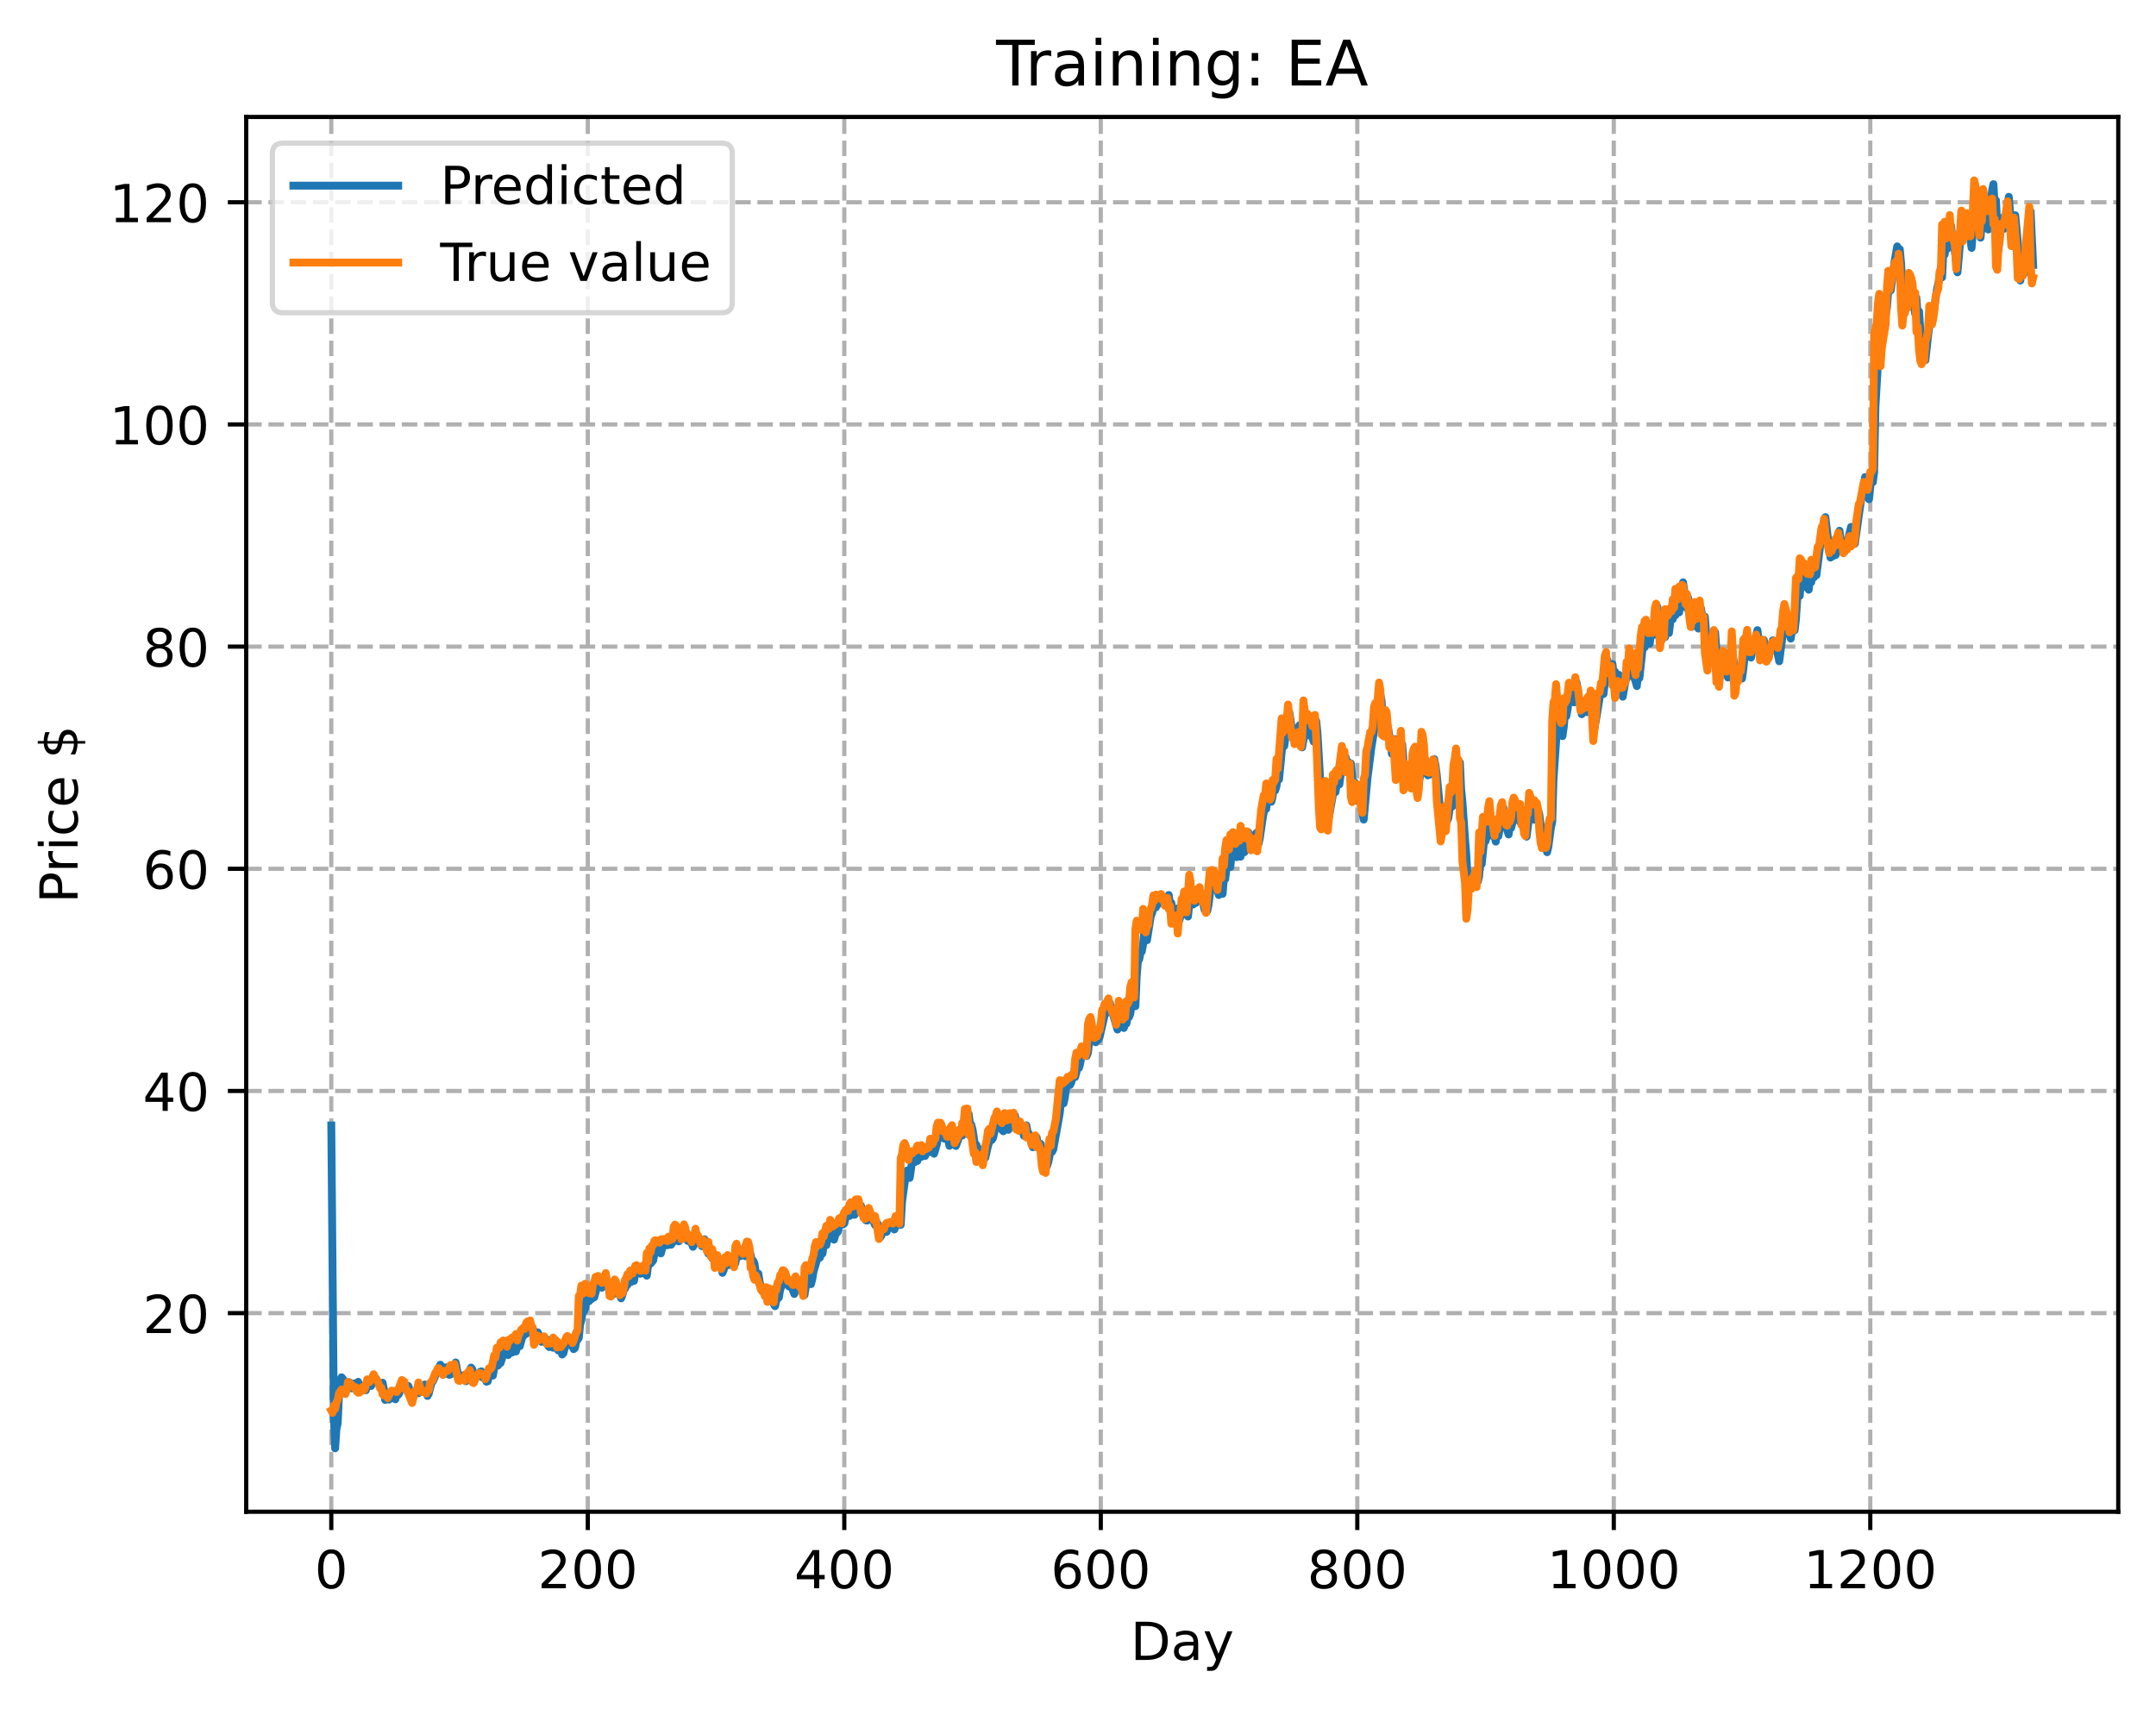 <?xml version="1.0" encoding="utf-8" standalone="no"?>
<!DOCTYPE svg PUBLIC "-//W3C//DTD SVG 1.1//EN"
  "http://www.w3.org/Graphics/SVG/1.1/DTD/svg11.dtd">
<!-- Created with matplotlib (https://matplotlib.org/) -->
<svg height="325.986pt" version="1.1" viewBox="0 0 411.286 325.986" width="411.286pt" xmlns="http://www.w3.org/2000/svg" xmlns:xlink="http://www.w3.org/1999/xlink">
 <defs>
  <style type="text/css">
*{stroke-linecap:butt;stroke-linejoin:round;}
  </style>
 </defs>
 <g id="figure_1">
  <g id="patch_1">
   <path d="M 0 325.986 
L 411.286 325.986 
L 411.286 0 
L 0 0 
z
" style="fill:#ffffff;"/>
  </g>
  <g id="axes_1">
   <g id="patch_2">
    <path d="M 46.966 288.43 
L 404.086 288.43 
L 404.086 22.318 
L 46.966 22.318 
z
" style="fill:#ffffff;"/>
   </g>
   <g id="matplotlib.axis_1">
    <g id="xtick_1">
     <g id="line2d_1">
      <path clip-path="url(#p107d27516c)" d="M 63.198 288.43 
L 63.198 22.318 
" style="fill:none;stroke:#b0b0b0;stroke-dasharray:2.96,1.28;stroke-dashoffset:0;stroke-width:0.8;"/>
     </g>
     <g id="line2d_2">
      <defs>
       <path d="M 0 0 
L 0 3.5 
" id="meafc43662d" style="stroke:#000000;stroke-width:0.8;"/>
      </defs>
      <g>
       <use style="stroke:#000000;stroke-width:0.8;" x="63.198" xlink:href="#meafc43662d" y="288.43"/>
      </g>
     </g>
     <g id="text_1">
      <!-- 0 -->
      <defs>
       <path d="M 31.781 66.406 
Q 24.172 66.406 20.328 58.906 
Q 16.5 51.422 16.5 36.375 
Q 16.5 21.391 20.328 13.891 
Q 24.172 6.391 31.781 6.391 
Q 39.453 6.391 43.281 13.891 
Q 47.125 21.391 47.125 36.375 
Q 47.125 51.422 43.281 58.906 
Q 39.453 66.406 31.781 66.406 
z
M 31.781 74.219 
Q 44.047 74.219 50.516 64.516 
Q 56.984 54.828 56.984 36.375 
Q 56.984 17.969 50.516 8.266 
Q 44.047 -1.422 31.781 -1.422 
Q 19.531 -1.422 13.062 8.266 
Q 6.594 17.969 6.594 36.375 
Q 6.594 54.828 13.062 64.516 
Q 19.531 74.219 31.781 74.219 
z
" id="DejaVuSans-48"/>
      </defs>
      <g transform="translate(60.017 303.029)scale(0.1 -0.1)">
       <use xlink:href="#DejaVuSans-48"/>
      </g>
     </g>
    </g>
    <g id="xtick_2">
     <g id="line2d_3">
      <path clip-path="url(#p107d27516c)" d="M 112.129 288.43 
L 112.129 22.318 
" style="fill:none;stroke:#b0b0b0;stroke-dasharray:2.96,1.28;stroke-dashoffset:0;stroke-width:0.8;"/>
     </g>
     <g id="line2d_4">
      <g>
       <use style="stroke:#000000;stroke-width:0.8;" x="112.129" xlink:href="#meafc43662d" y="288.43"/>
      </g>
     </g>
     <g id="text_2">
      <!-- 200 -->
      <defs>
       <path d="M 19.188 8.297 
L 53.609 8.297 
L 53.609 0 
L 7.328 0 
L 7.328 8.297 
Q 12.938 14.109 22.625 23.891 
Q 32.328 33.688 34.812 36.531 
Q 39.547 41.844 41.422 45.531 
Q 43.312 49.219 43.312 52.781 
Q 43.312 58.594 39.234 62.25 
Q 35.156 65.922 28.609 65.922 
Q 23.969 65.922 18.812 64.312 
Q 13.672 62.703 7.812 59.422 
L 7.812 69.391 
Q 13.766 71.781 18.938 73 
Q 24.125 74.219 28.422 74.219 
Q 39.75 74.219 46.484 68.547 
Q 53.219 62.891 53.219 53.422 
Q 53.219 48.922 51.531 44.891 
Q 49.859 40.875 45.406 35.406 
Q 44.188 33.984 37.641 27.219 
Q 31.109 20.453 19.188 8.297 
z
" id="DejaVuSans-50"/>
      </defs>
      <g transform="translate(102.585 303.029)scale(0.1 -0.1)">
       <use xlink:href="#DejaVuSans-50"/>
       <use x="63.623" xlink:href="#DejaVuSans-48"/>
       <use x="127.246" xlink:href="#DejaVuSans-48"/>
      </g>
     </g>
    </g>
    <g id="xtick_3">
     <g id="line2d_5">
      <path clip-path="url(#p107d27516c)" d="M 161.06 288.43 
L 161.06 22.318 
" style="fill:none;stroke:#b0b0b0;stroke-dasharray:2.96,1.28;stroke-dashoffset:0;stroke-width:0.8;"/>
     </g>
     <g id="line2d_6">
      <g>
       <use style="stroke:#000000;stroke-width:0.8;" x="161.06" xlink:href="#meafc43662d" y="288.43"/>
      </g>
     </g>
     <g id="text_3">
      <!-- 400 -->
      <defs>
       <path d="M 37.797 64.312 
L 12.891 25.391 
L 37.797 25.391 
z
M 35.203 72.906 
L 47.609 72.906 
L 47.609 25.391 
L 58.016 25.391 
L 58.016 17.188 
L 47.609 17.188 
L 47.609 0 
L 37.797 0 
L 37.797 17.188 
L 4.891 17.188 
L 4.891 26.703 
z
" id="DejaVuSans-52"/>
      </defs>
      <g transform="translate(151.516 303.029)scale(0.1 -0.1)">
       <use xlink:href="#DejaVuSans-52"/>
       <use x="63.623" xlink:href="#DejaVuSans-48"/>
       <use x="127.246" xlink:href="#DejaVuSans-48"/>
      </g>
     </g>
    </g>
    <g id="xtick_4">
     <g id="line2d_7">
      <path clip-path="url(#p107d27516c)" d="M 209.99 288.43 
L 209.99 22.318 
" style="fill:none;stroke:#b0b0b0;stroke-dasharray:2.96,1.28;stroke-dashoffset:0;stroke-width:0.8;"/>
     </g>
     <g id="line2d_8">
      <g>
       <use style="stroke:#000000;stroke-width:0.8;" x="209.99" xlink:href="#meafc43662d" y="288.43"/>
      </g>
     </g>
     <g id="text_4">
      <!-- 600 -->
      <defs>
       <path d="M 33.016 40.375 
Q 26.375 40.375 22.484 35.828 
Q 18.609 31.297 18.609 23.391 
Q 18.609 15.531 22.484 10.953 
Q 26.375 6.391 33.016 6.391 
Q 39.656 6.391 43.531 10.953 
Q 47.406 15.531 47.406 23.391 
Q 47.406 31.297 43.531 35.828 
Q 39.656 40.375 33.016 40.375 
z
M 52.594 71.297 
L 52.594 62.312 
Q 48.875 64.062 45.094 64.984 
Q 41.312 65.922 37.594 65.922 
Q 27.828 65.922 22.672 59.328 
Q 17.531 52.734 16.797 39.406 
Q 19.672 43.656 24.016 45.922 
Q 28.375 48.188 33.594 48.188 
Q 44.578 48.188 50.953 41.516 
Q 57.328 34.859 57.328 23.391 
Q 57.328 12.156 50.688 5.359 
Q 44.047 -1.422 33.016 -1.422 
Q 20.359 -1.422 13.672 8.266 
Q 6.984 17.969 6.984 36.375 
Q 6.984 53.656 15.188 63.938 
Q 23.391 74.219 37.203 74.219 
Q 40.922 74.219 44.703 73.484 
Q 48.484 72.75 52.594 71.297 
z
" id="DejaVuSans-54"/>
      </defs>
      <g transform="translate(200.446 303.029)scale(0.1 -0.1)">
       <use xlink:href="#DejaVuSans-54"/>
       <use x="63.623" xlink:href="#DejaVuSans-48"/>
       <use x="127.246" xlink:href="#DejaVuSans-48"/>
      </g>
     </g>
    </g>
    <g id="xtick_5">
     <g id="line2d_9">
      <path clip-path="url(#p107d27516c)" d="M 258.921 288.43 
L 258.921 22.318 
" style="fill:none;stroke:#b0b0b0;stroke-dasharray:2.96,1.28;stroke-dashoffset:0;stroke-width:0.8;"/>
     </g>
     <g id="line2d_10">
      <g>
       <use style="stroke:#000000;stroke-width:0.8;" x="258.921" xlink:href="#meafc43662d" y="288.43"/>
      </g>
     </g>
     <g id="text_5">
      <!-- 800 -->
      <defs>
       <path d="M 31.781 34.625 
Q 24.75 34.625 20.719 30.859 
Q 16.703 27.094 16.703 20.516 
Q 16.703 13.922 20.719 10.156 
Q 24.75 6.391 31.781 6.391 
Q 38.812 6.391 42.859 10.172 
Q 46.922 13.969 46.922 20.516 
Q 46.922 27.094 42.891 30.859 
Q 38.875 34.625 31.781 34.625 
z
M 21.922 38.812 
Q 15.578 40.375 12.031 44.719 
Q 8.5 49.078 8.5 55.328 
Q 8.5 64.062 14.719 69.141 
Q 20.953 74.219 31.781 74.219 
Q 42.672 74.219 48.875 69.141 
Q 55.078 64.062 55.078 55.328 
Q 55.078 49.078 51.531 44.719 
Q 48 40.375 41.703 38.812 
Q 48.828 37.156 52.797 32.312 
Q 56.781 27.484 56.781 20.516 
Q 56.781 9.906 50.312 4.234 
Q 43.844 -1.422 31.781 -1.422 
Q 19.734 -1.422 13.25 4.234 
Q 6.781 9.906 6.781 20.516 
Q 6.781 27.484 10.781 32.312 
Q 14.797 37.156 21.922 38.812 
z
M 18.312 54.391 
Q 18.312 48.734 21.844 45.562 
Q 25.391 42.391 31.781 42.391 
Q 38.141 42.391 41.719 45.562 
Q 45.312 48.734 45.312 54.391 
Q 45.312 60.062 41.719 63.234 
Q 38.141 66.406 31.781 66.406 
Q 25.391 66.406 21.844 63.234 
Q 18.312 60.062 18.312 54.391 
z
" id="DejaVuSans-56"/>
      </defs>
      <g transform="translate(249.377 303.029)scale(0.1 -0.1)">
       <use xlink:href="#DejaVuSans-56"/>
       <use x="63.623" xlink:href="#DejaVuSans-48"/>
       <use x="127.246" xlink:href="#DejaVuSans-48"/>
      </g>
     </g>
    </g>
    <g id="xtick_6">
     <g id="line2d_11">
      <path clip-path="url(#p107d27516c)" d="M 307.851 288.43 
L 307.851 22.318 
" style="fill:none;stroke:#b0b0b0;stroke-dasharray:2.96,1.28;stroke-dashoffset:0;stroke-width:0.8;"/>
     </g>
     <g id="line2d_12">
      <g>
       <use style="stroke:#000000;stroke-width:0.8;" x="307.851" xlink:href="#meafc43662d" y="288.43"/>
      </g>
     </g>
     <g id="text_6">
      <!-- 1000 -->
      <defs>
       <path d="M 12.406 8.297 
L 28.516 8.297 
L 28.516 63.922 
L 10.984 60.406 
L 10.984 69.391 
L 28.422 72.906 
L 38.281 72.906 
L 38.281 8.297 
L 54.391 8.297 
L 54.391 0 
L 12.406 0 
z
" id="DejaVuSans-49"/>
      </defs>
      <g transform="translate(295.126 303.029)scale(0.1 -0.1)">
       <use xlink:href="#DejaVuSans-49"/>
       <use x="63.623" xlink:href="#DejaVuSans-48"/>
       <use x="127.246" xlink:href="#DejaVuSans-48"/>
       <use x="190.869" xlink:href="#DejaVuSans-48"/>
      </g>
     </g>
    </g>
    <g id="xtick_7">
     <g id="line2d_13">
      <path clip-path="url(#p107d27516c)" d="M 356.782 288.43 
L 356.782 22.318 
" style="fill:none;stroke:#b0b0b0;stroke-dasharray:2.96,1.28;stroke-dashoffset:0;stroke-width:0.8;"/>
     </g>
     <g id="line2d_14">
      <g>
       <use style="stroke:#000000;stroke-width:0.8;" x="356.782" xlink:href="#meafc43662d" y="288.43"/>
      </g>
     </g>
     <g id="text_7">
      <!-- 1200 -->
      <g transform="translate(344.057 303.029)scale(0.1 -0.1)">
       <use xlink:href="#DejaVuSans-49"/>
       <use x="63.623" xlink:href="#DejaVuSans-50"/>
       <use x="127.246" xlink:href="#DejaVuSans-48"/>
       <use x="190.869" xlink:href="#DejaVuSans-48"/>
      </g>
     </g>
    </g>
    <g id="text_8">
     <!-- Day -->
     <defs>
      <path d="M 19.672 64.797 
L 19.672 8.109 
L 31.594 8.109 
Q 46.688 8.109 53.688 14.938 
Q 60.688 21.781 60.688 36.531 
Q 60.688 51.172 53.688 57.984 
Q 46.688 64.797 31.594 64.797 
z
M 9.812 72.906 
L 30.078 72.906 
Q 51.266 72.906 61.172 64.094 
Q 71.094 55.281 71.094 36.531 
Q 71.094 17.672 61.125 8.828 
Q 51.172 0 30.078 0 
L 9.812 0 
z
" id="DejaVuSans-68"/>
      <path d="M 34.281 27.484 
Q 23.391 27.484 19.188 25 
Q 14.984 22.516 14.984 16.5 
Q 14.984 11.719 18.141 8.906 
Q 21.297 6.109 26.703 6.109 
Q 34.188 6.109 38.703 11.406 
Q 43.219 16.703 43.219 25.484 
L 43.219 27.484 
z
M 52.203 31.203 
L 52.203 0 
L 43.219 0 
L 43.219 8.297 
Q 40.141 3.328 35.547 0.953 
Q 30.953 -1.422 24.312 -1.422 
Q 15.922 -1.422 10.953 3.297 
Q 6 8.016 6 15.922 
Q 6 25.141 12.172 29.828 
Q 18.359 34.516 30.609 34.516 
L 43.219 34.516 
L 43.219 35.406 
Q 43.219 41.609 39.141 45 
Q 35.062 48.391 27.688 48.391 
Q 23 48.391 18.547 47.266 
Q 14.109 46.141 10.016 43.891 
L 10.016 52.203 
Q 14.938 54.109 19.578 55.047 
Q 24.219 56 28.609 56 
Q 40.484 56 46.344 49.844 
Q 52.203 43.703 52.203 31.203 
z
" id="DejaVuSans-97"/>
      <path d="M 32.172 -5.078 
Q 28.375 -14.844 24.75 -17.812 
Q 21.141 -20.797 15.094 -20.797 
L 7.906 -20.797 
L 7.906 -13.281 
L 13.188 -13.281 
Q 16.891 -13.281 18.938 -11.516 
Q 21 -9.766 23.484 -3.219 
L 25.094 0.875 
L 2.984 54.688 
L 12.5 54.688 
L 29.594 11.922 
L 46.688 54.688 
L 56.203 54.688 
z
" id="DejaVuSans-121"/>
     </defs>
     <g transform="translate(215.652 316.707)scale(0.1 -0.1)">
      <use xlink:href="#DejaVuSans-68"/>
      <use x="77.002" xlink:href="#DejaVuSans-97"/>
      <use x="138.281" xlink:href="#DejaVuSans-121"/>
     </g>
    </g>
   </g>
   <g id="matplotlib.axis_2">
    <g id="ytick_1">
     <g id="line2d_15">
      <path clip-path="url(#p107d27516c)" d="M 46.966 250.536 
L 404.086 250.536 
" style="fill:none;stroke:#b0b0b0;stroke-dasharray:2.96,1.28;stroke-dashoffset:0;stroke-width:0.8;"/>
     </g>
     <g id="line2d_16">
      <defs>
       <path d="M 0 0 
L -3.5 0 
" id="m253638b393" style="stroke:#000000;stroke-width:0.8;"/>
      </defs>
      <g>
       <use style="stroke:#000000;stroke-width:0.8;" x="46.966" xlink:href="#m253638b393" y="250.536"/>
      </g>
     </g>
     <g id="text_9">
      <!-- 20 -->
      <g transform="translate(27.241 254.336)scale(0.1 -0.1)">
       <use xlink:href="#DejaVuSans-50"/>
       <use x="63.623" xlink:href="#DejaVuSans-48"/>
      </g>
     </g>
    </g>
    <g id="ytick_2">
     <g id="line2d_17">
      <path clip-path="url(#p107d27516c)" d="M 46.966 208.147 
L 404.086 208.147 
" style="fill:none;stroke:#b0b0b0;stroke-dasharray:2.96,1.28;stroke-dashoffset:0;stroke-width:0.8;"/>
     </g>
     <g id="line2d_18">
      <g>
       <use style="stroke:#000000;stroke-width:0.8;" x="46.966" xlink:href="#m253638b393" y="208.147"/>
      </g>
     </g>
     <g id="text_10">
      <!-- 40 -->
      <g transform="translate(27.241 211.946)scale(0.1 -0.1)">
       <use xlink:href="#DejaVuSans-52"/>
       <use x="63.623" xlink:href="#DejaVuSans-48"/>
      </g>
     </g>
    </g>
    <g id="ytick_3">
     <g id="line2d_19">
      <path clip-path="url(#p107d27516c)" d="M 46.966 165.758 
L 404.086 165.758 
" style="fill:none;stroke:#b0b0b0;stroke-dasharray:2.96,1.28;stroke-dashoffset:0;stroke-width:0.8;"/>
     </g>
     <g id="line2d_20">
      <g>
       <use style="stroke:#000000;stroke-width:0.8;" x="46.966" xlink:href="#m253638b393" y="165.758"/>
      </g>
     </g>
     <g id="text_11">
      <!-- 60 -->
      <g transform="translate(27.241 169.557)scale(0.1 -0.1)">
       <use xlink:href="#DejaVuSans-54"/>
       <use x="63.623" xlink:href="#DejaVuSans-48"/>
      </g>
     </g>
    </g>
    <g id="ytick_4">
     <g id="line2d_21">
      <path clip-path="url(#p107d27516c)" d="M 46.966 123.368 
L 404.086 123.368 
" style="fill:none;stroke:#b0b0b0;stroke-dasharray:2.96,1.28;stroke-dashoffset:0;stroke-width:0.8;"/>
     </g>
     <g id="line2d_22">
      <g>
       <use style="stroke:#000000;stroke-width:0.8;" x="46.966" xlink:href="#m253638b393" y="123.368"/>
      </g>
     </g>
     <g id="text_12">
      <!-- 80 -->
      <g transform="translate(27.241 127.168)scale(0.1 -0.1)">
       <use xlink:href="#DejaVuSans-56"/>
       <use x="63.623" xlink:href="#DejaVuSans-48"/>
      </g>
     </g>
    </g>
    <g id="ytick_5">
     <g id="line2d_23">
      <path clip-path="url(#p107d27516c)" d="M 46.966 80.979 
L 404.086 80.979 
" style="fill:none;stroke:#b0b0b0;stroke-dasharray:2.96,1.28;stroke-dashoffset:0;stroke-width:0.8;"/>
     </g>
     <g id="line2d_24">
      <g>
       <use style="stroke:#000000;stroke-width:0.8;" x="46.966" xlink:href="#m253638b393" y="80.979"/>
      </g>
     </g>
     <g id="text_13">
      <!-- 100 -->
      <g transform="translate(20.878 84.778)scale(0.1 -0.1)">
       <use xlink:href="#DejaVuSans-49"/>
       <use x="63.623" xlink:href="#DejaVuSans-48"/>
       <use x="127.246" xlink:href="#DejaVuSans-48"/>
      </g>
     </g>
    </g>
    <g id="ytick_6">
     <g id="line2d_25">
      <path clip-path="url(#p107d27516c)" d="M 46.966 38.589 
L 404.086 38.589 
" style="fill:none;stroke:#b0b0b0;stroke-dasharray:2.96,1.28;stroke-dashoffset:0;stroke-width:0.8;"/>
     </g>
     <g id="line2d_26">
      <g>
       <use style="stroke:#000000;stroke-width:0.8;" x="46.966" xlink:href="#m253638b393" y="38.589"/>
      </g>
     </g>
     <g id="text_14">
      <!-- 120 -->
      <g transform="translate(20.878 42.389)scale(0.1 -0.1)">
       <use xlink:href="#DejaVuSans-49"/>
       <use x="63.623" xlink:href="#DejaVuSans-50"/>
       <use x="127.246" xlink:href="#DejaVuSans-48"/>
      </g>
     </g>
    </g>
    <g id="text_15">
     <!-- Price $ -->
     <defs>
      <path d="M 19.672 64.797 
L 19.672 37.406 
L 32.078 37.406 
Q 38.969 37.406 42.719 40.969 
Q 46.484 44.531 46.484 51.125 
Q 46.484 57.672 42.719 61.234 
Q 38.969 64.797 32.078 64.797 
z
M 9.812 72.906 
L 32.078 72.906 
Q 44.344 72.906 50.609 67.359 
Q 56.891 61.812 56.891 51.125 
Q 56.891 40.328 50.609 34.812 
Q 44.344 29.297 32.078 29.297 
L 19.672 29.297 
L 19.672 0 
L 9.812 0 
z
" id="DejaVuSans-80"/>
      <path d="M 41.109 46.297 
Q 39.594 47.172 37.812 47.578 
Q 36.031 48 33.891 48 
Q 26.266 48 22.188 43.047 
Q 18.109 38.094 18.109 28.812 
L 18.109 0 
L 9.078 0 
L 9.078 54.688 
L 18.109 54.688 
L 18.109 46.188 
Q 20.953 51.172 25.484 53.578 
Q 30.031 56 36.531 56 
Q 37.453 56 38.578 55.875 
Q 39.703 55.766 41.062 55.516 
z
" id="DejaVuSans-114"/>
      <path d="M 9.422 54.688 
L 18.406 54.688 
L 18.406 0 
L 9.422 0 
z
M 9.422 75.984 
L 18.406 75.984 
L 18.406 64.594 
L 9.422 64.594 
z
" id="DejaVuSans-105"/>
      <path d="M 48.781 52.594 
L 48.781 44.188 
Q 44.969 46.297 41.141 47.344 
Q 37.312 48.391 33.406 48.391 
Q 24.656 48.391 19.812 42.844 
Q 14.984 37.312 14.984 27.297 
Q 14.984 17.281 19.812 11.734 
Q 24.656 6.203 33.406 6.203 
Q 37.312 6.203 41.141 7.25 
Q 44.969 8.297 48.781 10.406 
L 48.781 2.094 
Q 45.016 0.344 40.984 -0.531 
Q 36.969 -1.422 32.422 -1.422 
Q 20.062 -1.422 12.781 6.344 
Q 5.516 14.109 5.516 27.297 
Q 5.516 40.672 12.859 48.328 
Q 20.219 56 33.016 56 
Q 37.156 56 41.109 55.141 
Q 45.062 54.297 48.781 52.594 
z
" id="DejaVuSans-99"/>
      <path d="M 56.203 29.594 
L 56.203 25.203 
L 14.891 25.203 
Q 15.484 15.922 20.484 11.062 
Q 25.484 6.203 34.422 6.203 
Q 39.594 6.203 44.453 7.469 
Q 49.312 8.734 54.109 11.281 
L 54.109 2.781 
Q 49.266 0.734 44.188 -0.344 
Q 39.109 -1.422 33.891 -1.422 
Q 20.797 -1.422 13.156 6.188 
Q 5.516 13.812 5.516 26.812 
Q 5.516 40.234 12.766 48.109 
Q 20.016 56 32.328 56 
Q 43.359 56 49.781 48.891 
Q 56.203 41.797 56.203 29.594 
z
M 47.219 32.234 
Q 47.125 39.594 43.094 43.984 
Q 39.062 48.391 32.422 48.391 
Q 24.906 48.391 20.391 44.141 
Q 15.875 39.891 15.188 32.172 
z
" id="DejaVuSans-101"/>
      <path id="DejaVuSans-32"/>
      <path d="M 33.797 -14.703 
L 28.906 -14.703 
L 28.859 0 
Q 23.734 0.094 18.609 1.188 
Q 13.484 2.297 8.297 4.5 
L 8.297 13.281 
Q 13.281 10.156 18.375 8.562 
Q 23.484 6.984 28.906 6.938 
L 28.906 29.203 
Q 18.109 30.953 13.203 35.156 
Q 8.297 39.359 8.297 46.688 
Q 8.297 54.641 13.625 59.219 
Q 18.953 63.812 28.906 64.5 
L 28.906 75.984 
L 33.797 75.984 
L 33.797 64.656 
Q 38.328 64.453 42.578 63.688 
Q 46.828 62.938 50.875 61.625 
L 50.875 53.078 
Q 46.828 55.125 42.547 56.25 
Q 38.281 57.375 33.797 57.562 
L 33.797 36.719 
Q 44.875 35.016 50.094 30.609 
Q 55.328 26.219 55.328 18.609 
Q 55.328 10.359 49.781 5.594 
Q 44.234 0.828 33.797 0.094 
z
M 28.906 37.594 
L 28.906 57.625 
Q 23.25 56.984 20.266 54.391 
Q 17.281 51.812 17.281 47.516 
Q 17.281 43.312 20.031 40.969 
Q 22.797 38.625 28.906 37.594 
z
M 33.797 28.219 
L 33.797 7.078 
Q 39.984 7.906 43.141 10.594 
Q 46.297 13.281 46.297 17.672 
Q 46.297 21.969 43.281 24.5 
Q 40.281 27.047 33.797 28.219 
z
" id="DejaVuSans-36"/>
     </defs>
     <g transform="translate(14.798 172.342)rotate(-90)scale(0.1 -0.1)">
      <use xlink:href="#DejaVuSans-80"/>
      <use x="58.553" xlink:href="#DejaVuSans-114"/>
      <use x="99.666" xlink:href="#DejaVuSans-105"/>
      <use x="127.449" xlink:href="#DejaVuSans-99"/>
      <use x="182.43" xlink:href="#DejaVuSans-101"/>
      <use x="243.953" xlink:href="#DejaVuSans-32"/>
      <use x="275.74" xlink:href="#DejaVuSans-36"/>
     </g>
    </g>
   </g>
   <g id="line2d_27">
    <path clip-path="url(#p107d27516c)" d="M 63.198 214.73 
L 63.688 270.221 
L 63.932 276.334 
L 64.177 272.709 
L 64.422 271.535 
L 64.666 266.121 
L 64.911 263.297 
L 65.156 262.773 
L 65.645 263.416 
L 65.89 264.447 
L 66.134 264.978 
L 66.379 264.936 
L 66.623 263.712 
L 66.868 264.161 
L 67.113 264.896 
L 67.602 263.934 
L 67.847 264.855 
L 68.336 263.642 
L 68.581 264.974 
L 68.825 265.11 
L 69.07 264.481 
L 69.315 264.559 
L 69.559 264.766 
L 69.804 265.259 
L 70.049 264.124 
L 70.293 263.801 
L 70.783 264.452 
L 71.517 262.957 
L 71.761 263.063 
L 72.006 263.734 
L 72.74 264.075 
L 72.984 263.82 
L 73.229 264.989 
L 73.474 267.104 
L 73.718 266.123 
L 73.963 266.068 
L 74.208 267.038 
L 74.452 266.427 
L 74.697 266.357 
L 74.942 266.672 
L 75.431 266.977 
L 75.676 265.839 
L 75.92 266.171 
L 76.165 265.841 
L 76.654 264.028 
L 76.899 263.787 
L 77.388 264.775 
L 77.633 264.984 
L 77.878 264.421 
L 78.122 265.04 
L 78.367 266.271 
L 78.611 265.503 
L 78.856 265.87 
L 79.101 265.993 
L 79.345 265.54 
L 79.835 265.826 
L 80.079 264.415 
L 80.569 265.234 
L 80.813 265.372 
L 81.058 264.158 
L 81.303 264.772 
L 81.547 266.341 
L 81.792 265.914 
L 82.281 263.915 
L 82.526 263.628 
L 82.771 263.138 
L 83.26 261.884 
L 83.994 260.38 
L 84.239 260.641 
L 84.728 262.205 
L 84.972 262.074 
L 85.217 260.871 
L 85.462 261.443 
L 85.706 262.316 
L 85.951 262.234 
L 86.196 261.033 
L 86.685 260.866 
L 86.93 259.947 
L 87.419 262.465 
L 88.153 263.037 
L 88.398 262.381 
L 88.642 262.616 
L 88.887 263.529 
L 89.132 263.014 
L 89.376 261.835 
L 89.866 260.929 
L 90.11 261.244 
L 90.355 262.624 
L 90.599 262.854 
L 90.844 262.845 
L 91.089 262.216 
L 91.333 262.224 
L 91.578 261.741 
L 91.823 261.64 
L 92.067 262.825 
L 92.557 263.067 
L 92.801 263.623 
L 93.046 263.552 
L 93.291 262.443 
L 93.535 262.372 
L 94.025 262.458 
L 94.269 261.115 
L 94.514 260.625 
L 95.003 260.539 
L 95.248 259.439 
L 95.493 260.059 
L 95.737 259.293 
L 96.227 257.329 
L 96.471 257.344 
L 96.716 258.382 
L 96.96 258.527 
L 97.45 257.446 
L 97.694 258.052 
L 97.939 256.791 
L 98.184 256.979 
L 98.428 257.856 
L 98.673 256.864 
L 98.918 256.454 
L 99.162 256.842 
L 99.652 255.041 
L 99.896 254.861 
L 100.141 254.48 
L 100.386 254.485 
L 100.63 254.235 
L 100.875 253.19 
L 101.364 253.767 
L 101.609 253.353 
L 102.098 255.154 
L 102.343 254.851 
L 102.587 254.196 
L 103.077 255.274 
L 103.321 256.021 
L 103.566 255.311 
L 103.811 255.454 
L 104.055 256.17 
L 104.3 255.545 
L 104.545 256.726 
L 104.789 257.019 
L 105.034 256.317 
L 105.279 256.578 
L 105.523 257.148 
L 105.768 255.781 
L 106.013 255.779 
L 106.257 257.039 
L 106.502 257.662 
L 106.747 257.536 
L 106.991 257.169 
L 107.236 258.433 
L 107.481 258.187 
L 107.725 257.184 
L 108.215 256.447 
L 108.459 255.83 
L 108.704 255.677 
L 108.948 256.674 
L 109.193 256.889 
L 109.438 257.412 
L 109.682 257.185 
L 109.927 255.974 
L 110.416 255.27 
L 110.661 252.726 
L 110.906 251.835 
L 111.15 250.327 
L 111.395 250.207 
L 111.64 249.572 
L 111.884 247.749 
L 112.129 247.923 
L 112.374 248.258 
L 112.618 247.881 
L 112.863 247.848 
L 113.108 247.408 
L 113.352 247.536 
L 113.842 245.747 
L 114.086 245.557 
L 114.331 245.523 
L 114.575 245.112 
L 114.82 245.686 
L 115.309 245.264 
L 115.799 244.426 
L 116.288 245.814 
L 116.777 247.095 
L 117.022 246.835 
L 117.267 245.688 
L 117.511 245.247 
L 117.756 245.574 
L 118.001 246.853 
L 118.245 247.164 
L 118.49 247.719 
L 118.735 247.082 
L 118.979 246.118 
L 119.224 245.877 
L 119.469 245.321 
L 119.713 245.122 
L 119.958 244.501 
L 120.203 244.46 
L 120.447 244.56 
L 120.692 244.103 
L 120.936 244.392 
L 121.181 242.986 
L 121.67 242.413 
L 122.16 243.035 
L 122.404 242.838 
L 122.649 242.926 
L 122.894 241.989 
L 123.138 242.446 
L 123.383 243.392 
L 123.628 241.408 
L 124.117 241.088 
L 124.606 240.491 
L 124.851 239.13 
L 125.34 238.036 
L 125.585 238.233 
L 125.83 239.019 
L 126.074 239.137 
L 126.563 237.166 
L 126.808 236.978 
L 127.297 237.589 
L 127.542 237.052 
L 127.787 237.476 
L 128.031 237.482 
L 128.276 237.069 
L 128.521 236.893 
L 128.765 236.458 
L 129.01 235.217 
L 129.255 235.603 
L 129.499 236.847 
L 129.744 236.542 
L 129.989 235.254 
L 130.233 236.131 
L 130.478 236.196 
L 130.723 234.799 
L 130.967 235.231 
L 131.212 236.769 
L 131.701 235.99 
L 131.946 237.235 
L 132.191 237.883 
L 132.435 237.468 
L 132.924 235.635 
L 133.414 236.641 
L 133.658 236.469 
L 133.903 237.759 
L 134.148 237.395 
L 134.392 236.443 
L 134.637 237.089 
L 134.882 238.478 
L 135.126 239.193 
L 135.371 238.322 
L 135.616 238.617 
L 135.86 240.066 
L 136.105 239.543 
L 136.35 239.514 
L 136.594 241.278 
L 136.839 241.487 
L 137.084 240.045 
L 137.328 240.535 
L 137.818 242.851 
L 138.062 242.311 
L 138.307 241.13 
L 138.551 240.825 
L 138.796 241.403 
L 139.285 241.257 
L 139.53 241.367 
L 139.775 240.462 
L 140.019 240.498 
L 140.264 241.05 
L 140.753 238.714 
L 141.243 239.664 
L 141.487 239.443 
L 141.732 239.376 
L 141.977 239.06 
L 142.221 239.687 
L 142.711 238.117 
L 142.955 238.328 
L 143.445 240.716 
L 143.689 240.538 
L 143.934 241.089 
L 144.178 242.845 
L 144.668 242.993 
L 144.912 244.612 
L 145.402 246.355 
L 145.891 246.02 
L 146.136 247.491 
L 146.38 246.708 
L 146.625 247.17 
L 146.87 247.201 
L 147.114 246.748 
L 147.604 248.793 
L 147.848 249.214 
L 148.093 248.162 
L 148.338 247.662 
L 148.582 247.57 
L 148.827 246.035 
L 149.561 244.368 
L 149.806 244.217 
L 150.05 244.884 
L 150.539 245.469 
L 150.784 245.345 
L 151.029 245.031 
L 151.273 246.243 
L 151.518 246.877 
L 151.763 246.131 
L 152.007 244.83 
L 152.497 245.709 
L 152.741 245.6 
L 152.986 245.854 
L 153.231 245.654 
L 153.475 247.075 
L 153.965 243.841 
L 154.209 243.675 
L 154.454 244.752 
L 154.699 245.013 
L 154.943 244.111 
L 155.188 242.624 
L 155.922 240.162 
L 156.411 239.955 
L 156.656 238.979 
L 156.9 239.184 
L 157.145 237.465 
L 157.634 237.57 
L 157.879 236.149 
L 158.368 236.325 
L 158.613 234.95 
L 158.858 235.551 
L 159.102 236.516 
L 159.347 235.571 
L 159.836 235.003 
L 160.081 233.87 
L 160.326 233.304 
L 160.57 233.062 
L 160.815 233.621 
L 161.06 233.42 
L 161.304 232.368 
L 161.794 231.381 
L 162.038 232.009 
L 162.283 231.835 
L 162.527 230.577 
L 162.772 230.983 
L 163.017 231.778 
L 163.261 231.087 
L 163.506 229.997 
L 163.751 230.039 
L 163.995 230.23 
L 164.24 230.034 
L 164.485 231.518 
L 164.729 231.216 
L 164.974 231.528 
L 165.219 232.849 
L 165.463 232.87 
L 165.708 231.684 
L 165.953 231.466 
L 166.931 233.732 
L 167.176 233.285 
L 167.421 233.436 
L 167.665 235.155 
L 167.91 236.074 
L 168.154 235.735 
L 168.399 234.686 
L 168.644 234.591 
L 168.888 235.034 
L 169.133 235.037 
L 169.622 233.548 
L 170.112 234.125 
L 170.356 233.675 
L 170.601 234.581 
L 170.846 234.025 
L 171.09 233.091 
L 171.335 233.206 
L 171.58 233.602 
L 171.824 233.696 
L 172.069 229.345 
L 172.558 225.8 
L 172.803 223.926 
L 173.048 223.322 
L 173.292 224.412 
L 173.537 224.733 
L 174.026 221.391 
L 174.271 221.68 
L 174.515 221.722 
L 174.76 221.402 
L 175.005 221.5 
L 175.249 220.274 
L 175.494 220.732 
L 175.739 220.732 
L 175.983 219.424 
L 176.228 220.293 
L 176.473 220.562 
L 176.717 219.236 
L 176.962 219.712 
L 177.207 219.833 
L 177.696 218.232 
L 177.941 218.705 
L 178.185 220.127 
L 178.675 218.495 
L 179.164 216.138 
L 179.409 216.703 
L 179.653 216.635 
L 179.898 216.406 
L 180.142 217.252 
L 180.387 216.32 
L 180.632 216.36 
L 181.121 218.62 
L 181.366 217.948 
L 181.61 216.208 
L 181.855 216.011 
L 182.344 218.648 
L 183.323 216.003 
L 183.568 216.654 
L 183.812 215.621 
L 184.057 215.409 
L 184.302 214.582 
L 184.546 213.176 
L 184.791 212.526 
L 185.036 214.455 
L 185.28 214.58 
L 185.525 215.491 
L 186.014 218.616 
L 186.259 218.426 
L 186.748 220.07 
L 186.993 219.317 
L 187.237 220.164 
L 187.727 221.104 
L 187.971 220.873 
L 188.461 218.694 
L 188.95 217.109 
L 189.195 217.505 
L 189.439 217.123 
L 189.929 214.908 
L 190.418 213.554 
L 191.152 215.59 
L 191.397 215.838 
L 191.886 213.657 
L 192.13 214.043 
L 192.375 215.56 
L 192.864 213.362 
L 193.109 214.252 
L 193.354 213.923 
L 193.598 212.797 
L 193.843 213.781 
L 194.088 215.386 
L 194.332 214.941 
L 194.577 215.26 
L 194.822 214.994 
L 195.066 215.342 
L 195.311 216.682 
L 195.8 214.705 
L 196.045 216.06 
L 196.29 216.31 
L 196.534 216.886 
L 197.024 218.894 
L 197.268 218.256 
L 197.513 217.227 
L 197.758 217.009 
L 198.002 218.493 
L 198.247 218.24 
L 198.491 218.216 
L 199.225 222.506 
L 199.47 221.937 
L 199.715 222.508 
L 199.959 221.779 
L 200.449 219.385 
L 200.693 219.771 
L 200.938 219.253 
L 202.161 212.41 
L 202.406 210.078 
L 202.651 209.974 
L 202.895 210.51 
L 203.14 209.329 
L 203.385 207.573 
L 203.874 206.582 
L 204.118 207.007 
L 204.363 206.531 
L 204.608 205.293 
L 204.852 204.819 
L 205.097 205.502 
L 205.342 204.595 
L 205.586 202.973 
L 205.831 203.759 
L 206.076 202.845 
L 206.32 201.413 
L 206.565 200.644 
L 206.81 201.28 
L 207.054 200.923 
L 207.299 201.488 
L 207.544 200.892 
L 207.788 198.676 
L 208.278 196.529 
L 209.012 198.855 
L 209.256 197.995 
L 209.501 198.397 
L 209.746 197.948 
L 210.969 192.638 
L 211.213 193.209 
L 211.458 192.644 
L 211.703 191.347 
L 213.171 196.434 
L 213.415 195.154 
L 213.66 193.173 
L 213.905 194.07 
L 214.149 195.509 
L 214.394 196.132 
L 214.639 195.015 
L 214.883 195.296 
L 215.128 194.17 
L 215.373 194.047 
L 215.617 193.436 
L 216.106 189.921 
L 216.351 190.574 
L 216.596 191.972 
L 216.84 186.26 
L 217.085 183.293 
L 217.33 183.019 
L 217.574 181.665 
L 217.819 181.542 
L 218.064 180.152 
L 218.308 177.333 
L 218.553 178.087 
L 218.798 179.398 
L 219.532 174.766 
L 219.776 174.197 
L 220.266 172.149 
L 220.51 173.114 
L 220.755 172.204 
L 221 172.487 
L 221.244 171.765 
L 221.489 172.202 
L 221.734 171.267 
L 221.978 172.069 
L 222.223 171.326 
L 222.467 172.601 
L 222.712 171.873 
L 222.957 170.759 
L 223.201 172.607 
L 223.446 172.267 
L 223.691 174.143 
L 223.935 174.203 
L 224.18 175.138 
L 224.425 174.704 
L 224.669 173.307 
L 224.914 175.765 
L 225.159 175.019 
L 225.648 172.341 
L 225.893 173.102 
L 226.137 172.005 
L 226.627 174.865 
L 227.116 170.052 
L 227.605 172.577 
L 227.85 171.611 
L 228.094 172.288 
L 228.339 171.453 
L 228.584 170.171 
L 228.828 171.346 
L 229.073 170.525 
L 229.807 173.64 
L 230.052 172.649 
L 230.296 173.802 
L 230.541 172.689 
L 231.03 168.893 
L 231.52 166.939 
L 231.764 167.602 
L 232.254 169.818 
L 232.498 170.766 
L 232.743 169.086 
L 232.988 169.451 
L 233.232 170.538 
L 233.477 167.442 
L 233.722 167.732 
L 234.211 163.644 
L 234.455 164.185 
L 234.7 165.434 
L 234.945 162.91 
L 235.189 163.119 
L 235.434 161.695 
L 235.923 163.538 
L 236.168 162.148 
L 236.413 162.459 
L 236.657 163.45 
L 236.902 161.29 
L 237.147 161.664 
L 237.391 162.6 
L 238.125 158.784 
L 238.37 160.29 
L 238.615 159.567 
L 238.859 161.089 
L 239.104 160.728 
L 239.349 159.493 
L 239.593 159.006 
L 239.838 158.805 
L 240.082 161.015 
L 240.327 159.925 
L 240.816 156.536 
L 241.306 153.669 
L 241.55 154.331 
L 241.795 152.295 
L 242.04 152.708 
L 242.284 151.437 
L 242.529 152.966 
L 242.774 151.962 
L 243.018 149.696 
L 243.263 150.813 
L 243.508 149.996 
L 243.752 147.506 
L 243.997 148.702 
L 244.486 143.59 
L 244.731 141.114 
L 244.976 142.359 
L 245.709 137.632 
L 245.954 135.888 
L 246.688 140.624 
L 246.933 139.24 
L 247.177 140.907 
L 247.667 138.892 
L 247.911 138.365 
L 248.401 142.599 
L 248.645 141.194 
L 248.89 137.712 
L 249.379 140.336 
L 249.624 138.315 
L 250.603 141.509 
L 251.092 137.574 
L 251.337 139.975 
L 252.07 152.703 
L 252.315 154.441 
L 252.804 150.979 
L 253.049 150.039 
L 253.294 152.305 
L 253.538 155.742 
L 254.517 150.249 
L 254.762 151.124 
L 255.251 148.247 
L 255.496 149.67 
L 256.23 144.219 
L 256.474 145.904 
L 256.719 144.473 
L 256.964 146.525 
L 257.208 145.364 
L 257.453 147.095 
L 257.697 145.658 
L 258.187 150.769 
L 258.431 149.246 
L 258.676 150.582 
L 258.921 152.793 
L 259.165 151.041 
L 260.144 156.368 
L 260.878 148.353 
L 261.612 142.607 
L 262.101 139.608 
L 262.591 135.604 
L 262.835 137.033 
L 263.325 132.547 
L 263.569 133.772 
L 263.814 137.586 
L 264.058 138.66 
L 264.303 140.235 
L 264.548 137.974 
L 264.792 138.772 
L 265.526 143.841 
L 266.016 141.006 
L 266.505 146.377 
L 266.75 146.553 
L 266.994 145.849 
L 267.484 141.983 
L 267.973 148.022 
L 268.218 146.037 
L 268.462 147.263 
L 268.707 149.234 
L 269.196 146.552 
L 269.441 148.861 
L 269.93 144.377 
L 270.175 143.348 
L 270.664 149.203 
L 270.909 148.083 
L 271.398 143.032 
L 271.887 145.106 
L 272.132 146.942 
L 272.377 147.93 
L 272.621 146.593 
L 272.866 147.761 
L 273.6 144.831 
L 273.845 146.059 
L 274.089 147.922 
L 274.823 155.513 
L 275.068 157.9 
L 275.802 154.097 
L 276.046 156.657 
L 276.291 156.047 
L 276.78 152.462 
L 277.025 153.871 
L 277.27 152.479 
L 277.514 149.313 
L 278.004 145.766 
L 278.248 147.065 
L 278.493 145.472 
L 278.738 150.628 
L 278.982 153.054 
L 279.472 160.034 
L 279.716 163.032 
L 279.961 167.509 
L 280.206 168.272 
L 280.45 167.367 
L 280.695 166.906 
L 280.94 168.973 
L 281.184 168.244 
L 281.673 165.996 
L 281.918 168.196 
L 282.163 167.203 
L 282.407 163.611 
L 282.652 164.874 
L 283.141 160.087 
L 283.386 160.511 
L 283.631 159.352 
L 283.875 159.58 
L 284.365 155.591 
L 285.099 159.543 
L 285.343 160.579 
L 285.588 158.757 
L 285.833 159.531 
L 286.811 154.128 
L 287.056 156.305 
L 287.545 158.449 
L 287.79 159.214 
L 288.034 157.232 
L 288.279 157.953 
L 288.524 156.976 
L 289.013 153.418 
L 289.992 156.862 
L 290.236 155.272 
L 290.481 156.784 
L 290.726 156.277 
L 291.215 159.63 
L 291.949 154.064 
L 292.438 156.113 
L 292.683 156.4 
L 292.928 154.784 
L 293.172 155.289 
L 293.417 154.538 
L 293.661 155.439 
L 294.151 159.624 
L 294.395 161.23 
L 294.64 159.816 
L 295.129 162.597 
L 295.374 161.539 
L 295.863 157.866 
L 296.108 156.834 
L 296.353 148.641 
L 297.087 138.019 
L 297.821 140.049 
L 298.065 140.452 
L 298.31 138.69 
L 298.555 135.773 
L 298.799 136.657 
L 299.044 135.338 
L 299.533 131.359 
L 300.022 133.422 
L 300.267 134.01 
L 300.756 130.199 
L 301.49 134.821 
L 301.735 136.272 
L 301.98 134.832 
L 302.224 135.859 
L 302.469 134.732 
L 302.714 135.875 
L 303.203 132.899 
L 303.448 134.748 
L 303.692 133.035 
L 304.182 138.871 
L 304.671 136.105 
L 305.16 133.053 
L 305.649 131.027 
L 305.894 132.407 
L 306.628 125.942 
L 306.873 127.907 
L 307.117 126.815 
L 307.362 128.282 
L 307.607 126.691 
L 307.851 129.04 
L 308.096 128.165 
L 308.341 130.724 
L 308.83 128.752 
L 309.564 132.927 
L 310.053 130.065 
L 310.298 129.387 
L 310.543 127.509 
L 310.787 128.958 
L 311.032 126.656 
L 311.277 127.421 
L 311.521 128.656 
L 312.01 130.015 
L 312.255 130.903 
L 312.5 127.929 
L 312.744 129.371 
L 313.478 122.526 
L 313.723 123.52 
L 314.212 119.507 
L 314.702 122.812 
L 315.191 119.4 
L 315.436 121.15 
L 315.68 119.806 
L 316.17 115.753 
L 316.904 122.253 
L 317.393 119.716 
L 317.637 121.561 
L 317.882 118.972 
L 318.127 120.224 
L 318.371 120.789 
L 318.861 116.852 
L 319.105 118.14 
L 319.35 116.012 
L 319.595 117.394 
L 319.839 114.829 
L 320.084 115.539 
L 320.329 116.844 
L 320.818 112.459 
L 321.063 111.102 
L 321.797 116.067 
L 322.041 114.062 
L 322.775 119.576 
L 323.02 117.716 
L 323.265 118.855 
L 323.509 116.575 
L 323.998 119.933 
L 324.488 116.067 
L 324.977 119.386 
L 325.222 117.631 
L 325.711 123.783 
L 325.956 126.108 
L 326.445 122.251 
L 326.69 123.821 
L 327.179 120.643 
L 327.668 127.009 
L 327.913 126.291 
L 328.158 128.598 
L 328.892 124.438 
L 329.625 129.27 
L 329.87 126.969 
L 330.115 127.596 
L 330.359 128.65 
L 330.604 125.472 
L 330.849 126.852 
L 331.093 130.164 
L 331.338 129.472 
L 331.583 127.678 
L 331.827 129.481 
L 332.072 128.321 
L 332.317 129.454 
L 332.561 127.638 
L 333.051 123.107 
L 333.295 124.192 
L 333.54 122.181 
L 334.029 125.468 
L 334.519 122.702 
L 334.763 122.217 
L 335.252 120.225 
L 335.986 125.641 
L 336.231 124.31 
L 336.476 122.097 
L 336.72 124.371 
L 336.965 124.012 
L 337.21 125.745 
L 337.944 123.222 
L 338.188 122.167 
L 338.433 123.763 
L 338.678 122.587 
L 339.412 126.169 
L 340.635 116.864 
L 341.613 121.842 
L 342.103 118.456 
L 342.347 120.268 
L 342.592 118.248 
L 342.837 114.495 
L 343.081 112.53 
L 343.326 113.686 
L 343.571 110.674 
L 344.06 111.997 
L 344.305 109.442 
L 344.549 110.227 
L 345.039 112.511 
L 345.283 110.18 
L 345.528 111.08 
L 345.773 108.863 
L 346.017 110.173 
L 346.262 108.627 
L 346.507 109.755 
L 347.24 103.942 
L 347.974 99.653 
L 348.219 98.667 
L 348.953 104.886 
L 349.198 106.383 
L 349.442 104.989 
L 349.687 106.105 
L 349.932 104.266 
L 350.176 105.896 
L 350.91 101.258 
L 351.4 105.025 
L 351.644 103.58 
L 351.889 105.241 
L 352.378 103.15 
L 352.623 102.586 
L 353.112 100.525 
L 353.357 103.225 
L 353.601 102.02 
L 353.846 103.734 
L 354.58 98.464 
L 355.069 95.081 
L 355.803 91.015 
L 356.537 95.258 
L 357.027 90.647 
L 357.271 91.99 
L 357.516 90.127 
L 357.761 77.667 
L 358.739 60.84 
L 358.984 66.122 
L 359.473 61.736 
L 359.962 58.603 
L 360.452 52.706 
L 360.696 55.381 
L 361.43 49.806 
L 361.92 47.011 
L 362.164 50.217 
L 362.409 47.553 
L 362.654 50.18 
L 363.143 58.662 
L 363.632 55.723 
L 363.877 55.453 
L 364.122 57.91 
L 364.366 54.506 
L 365.345 59.836 
L 365.589 56.85 
L 365.834 60.53 
L 366.079 59.404 
L 366.568 66.392 
L 366.813 68.514 
L 367.057 66.269 
L 367.302 68.718 
L 367.791 64.207 
L 368.036 62.265 
L 368.281 59.184 
L 368.525 61.771 
L 369.504 55.204 
L 369.993 53.033 
L 370.238 50.951 
L 370.483 52.907 
L 370.727 47.876 
L 370.972 48.558 
L 371.216 46.222 
L 371.461 47.47 
L 371.706 45.211 
L 371.95 46.783 
L 372.195 43.062 
L 372.44 45.442 
L 372.929 48.027 
L 373.418 51.956 
L 374.397 40.672 
L 374.642 44.341 
L 374.886 43.353 
L 375.131 45.152 
L 375.376 41.807 
L 375.865 45.585 
L 376.11 47.302 
L 376.844 37.554 
L 377.088 38.991 
L 377.822 45.347 
L 378.067 42.267 
L 378.311 43.482 
L 378.556 39.241 
L 378.801 40.411 
L 379.29 43.789 
L 380.024 36.316 
L 380.269 35.137 
L 380.513 39.005 
L 380.758 38.223 
L 381.247 47.654 
L 381.492 45.015 
L 381.981 41.579 
L 382.226 43.694 
L 382.715 41.023 
L 383.204 37.549 
L 383.938 46.469 
L 384.428 41.061 
L 384.917 46.144 
L 385.162 51.427 
L 385.406 53.532 
L 385.896 50.066 
L 386.14 52.163 
L 386.385 50.445 
L 387.364 40.32 
L 387.853 50.564 
L 387.853 50.564 
" style="fill:none;stroke:#1f77b4;stroke-linecap:square;stroke-width:1.5;"/>
   </g>
   <g id="line2d_28">
    <path clip-path="url(#p107d27516c)" d="M 63.198 269.124 
L 63.443 269.569 
L 63.688 268.17 
L 63.932 268.828 
L 64.177 267.556 
L 64.422 267.068 
L 64.666 265.818 
L 65.156 265.118 
L 65.4 265.203 
L 65.89 265.987 
L 66.134 265.182 
L 66.379 263.656 
L 66.623 263.741 
L 66.868 264.186 
L 67.113 264.186 
L 67.602 264.843 
L 67.847 264.673 
L 68.091 265.521 
L 68.336 265.733 
L 68.581 265.691 
L 68.825 265.373 
L 69.07 264.673 
L 69.315 265.309 
L 69.559 265.076 
L 70.049 263.169 
L 70.293 263.592 
L 70.538 263.656 
L 71.027 262.745 
L 71.272 262.194 
L 71.761 263.253 
L 72.006 263.402 
L 72.495 264.864 
L 72.74 264.737 
L 72.984 266.051 
L 73.229 266.221 
L 73.474 265.839 
L 73.718 266.03 
L 73.963 266.75 
L 74.452 265.691 
L 74.697 265.309 
L 74.942 265.479 
L 75.431 265.352 
L 75.676 265.606 
L 75.92 265.267 
L 76.654 263.296 
L 77.144 263.614 
L 77.388 265.203 
L 77.633 265.267 
L 78.611 267.683 
L 78.856 266.75 
L 79.101 265.373 
L 79.345 265.394 
L 79.59 264.949 
L 79.835 263.762 
L 80.079 264.44 
L 80.324 265.564 
L 80.569 265.606 
L 80.813 265.33 
L 81.058 265.415 
L 81.303 265.903 
L 81.547 265.267 
L 81.792 265.267 
L 82.037 263.868 
L 82.526 263.317 
L 83.015 261.982 
L 83.26 261.706 
L 83.505 261.07 
L 83.749 261.07 
L 84.483 262.321 
L 84.972 261.515 
L 85.462 261.515 
L 85.951 260.434 
L 86.196 260.604 
L 86.44 260.498 
L 86.685 260.244 
L 87.419 263.38 
L 87.664 263.486 
L 87.908 263.02 
L 88.153 262.914 
L 88.642 263.423 
L 88.887 262.151 
L 89.132 262.088 
L 89.621 261.388 
L 89.866 262.3 
L 90.11 263.741 
L 90.355 263.889 
L 90.844 262.745 
L 91.333 261.96 
L 91.578 261.982 
L 92.067 262.278 
L 92.312 262.342 
L 92.557 263.147 
L 92.801 262.702 
L 93.046 261.621 
L 93.291 261.049 
L 93.535 261.24 
L 93.78 260.964 
L 94.269 258.612 
L 94.514 259.014 
L 94.759 257.128 
L 95.248 257.17 
L 95.493 256.111 
L 95.737 256.026 
L 95.982 255.75 
L 96.227 256.535 
L 96.471 256.577 
L 96.716 256.958 
L 96.96 255.644 
L 97.205 255.878 
L 97.694 255.178 
L 97.939 255.411 
L 98.184 255.432 
L 98.428 254.521 
L 98.673 255.772 
L 98.918 254.691 
L 99.162 254.352 
L 99.407 253.694 
L 99.896 253.271 
L 100.141 253.546 
L 100.386 252.38 
L 100.63 252.126 
L 100.875 252.783 
L 101.12 251.935 
L 101.364 252.91 
L 101.609 253.271 
L 101.854 256.577 
L 102.098 256.174 
L 102.587 254.839 
L 102.832 255.708 
L 103.077 255.263 
L 103.321 255.221 
L 103.566 255.411 
L 103.811 254.966 
L 104.3 256.386 
L 104.545 256.365 
L 104.789 256.153 
L 105.034 256.323 
L 105.279 255.941 
L 105.523 255.199 
L 105.768 255.56 
L 106.013 255.666 
L 106.257 257.086 
L 106.502 256.111 
L 106.747 256.874 
L 106.991 257.022 
L 107.725 256.005 
L 107.97 255.199 
L 108.215 254.903 
L 108.704 255.263 
L 108.948 255.602 
L 109.193 256.259 
L 109.438 255.75 
L 109.927 254.161 
L 110.172 253.906 
L 110.416 247.23 
L 110.661 247.061 
L 110.906 245.28 
L 111.15 246.849 
L 111.395 245.429 
L 111.64 244.941 
L 111.884 246.255 
L 112.129 245.852 
L 112.374 246.743 
L 112.618 246.361 
L 112.863 246.827 
L 113.108 244.92 
L 113.352 244.666 
L 113.597 243.627 
L 113.842 243.839 
L 114.086 243.436 
L 114.331 244.199 
L 114.575 244.199 
L 114.82 244.772 
L 115.065 244.432 
L 115.554 242.885 
L 115.799 244.454 
L 116.043 245.026 
L 116.288 247.272 
L 116.533 247.378 
L 116.777 246.7 
L 117.267 244.114 
L 117.511 244.517 
L 117.756 245.98 
L 118.001 246.34 
L 118.245 247.124 
L 118.49 246.764 
L 118.735 246.743 
L 118.979 245.852 
L 119.224 244.199 
L 119.469 243.797 
L 119.713 243.076 
L 119.958 243.521 
L 120.203 242.419 
L 120.447 243.034 
L 120.692 242.97 
L 121.181 241.486 
L 121.426 241.38 
L 121.67 241.656 
L 121.915 241.656 
L 122.16 242.461 
L 122.404 241.719 
L 122.649 241.486 
L 123.138 242.44 
L 123.383 239.07 
L 123.628 240.702 
L 123.872 238.201 
L 124.117 238.922 
L 124.362 237.671 
L 124.606 237.565 
L 124.851 236.696 
L 125.096 236.612 
L 125.585 236.887 
L 125.83 237.099 
L 126.074 236.463 
L 126.563 236.378 
L 126.808 236.654 
L 127.053 236.421 
L 127.297 236.802 
L 127.542 235.933 
L 127.787 236.612 
L 128.031 236.23 
L 128.276 236.421 
L 128.521 234.047 
L 128.765 233.644 
L 129.01 233.877 
L 129.255 235.721 
L 129.499 235.425 
L 129.744 234.492 
L 129.989 236.463 
L 130.478 233.602 
L 130.723 234.259 
L 130.967 236.209 
L 131.212 235.467 
L 131.701 236.315 
L 131.946 236.993 
L 132.435 235.785 
L 132.68 234.429 
L 132.924 235.997 
L 133.169 235.743 
L 133.658 237.417 
L 133.903 236.654 
L 134.148 236.548 
L 134.392 237.502 
L 134.637 237.926 
L 134.882 238.773 
L 135.126 236.929 
L 135.616 239.77 
L 135.86 238.328 
L 136.105 239.409 
L 136.35 241.91 
L 136.594 241.741 
L 136.839 239.473 
L 137.084 240.533 
L 137.328 240.808 
L 137.573 242.122 
L 138.062 240.935 
L 138.307 239.876 
L 138.551 240.999 
L 138.796 239.452 
L 139.041 240.766 
L 139.285 240.49 
L 139.53 240.469 
L 139.775 240.299 
L 140.019 241.783 
L 140.264 237.82 
L 140.509 237.29 
L 140.753 238.604 
L 140.998 238.392 
L 141.243 238.752 
L 141.487 238.371 
L 141.732 239.24 
L 142.466 236.887 
L 142.711 236.929 
L 142.955 237.904 
L 143.2 241.931 
L 143.445 241.804 
L 143.689 243.5 
L 143.934 244.178 
L 144.178 243.351 
L 144.912 245.195 
L 145.157 246.064 
L 145.402 245.937 
L 145.891 247.272 
L 146.136 245.577 
L 146.38 248.396 
L 146.625 245.789 
L 146.87 245.895 
L 147.114 246.17 
L 147.359 248.247 
L 147.604 248.481 
L 147.848 245.831 
L 148.093 246.17 
L 148.338 244.708 
L 148.582 244.475 
L 148.827 243.288 
L 149.072 243.034 
L 149.316 242.355 
L 149.561 242.419 
L 149.806 242.758 
L 150.295 244.411 
L 150.539 244.305 
L 151.029 244.856 
L 151.273 245.174 
L 151.518 243.966 
L 151.763 243.521 
L 152.007 244.708 
L 152.252 244.157 
L 152.497 245.492 
L 152.741 245.323 
L 153.231 247.272 
L 153.475 241.847 
L 153.72 241.38 
L 153.965 241.698 
L 154.209 242.334 
L 154.454 242.398 
L 154.943 240.215 
L 155.188 239.473 
L 155.433 237.756 
L 155.677 236.972 
L 155.922 237.65 
L 156.166 237.438 
L 156.411 237.481 
L 156.656 236.845 
L 156.9 235.276 
L 157.145 235.955 
L 157.634 233.877 
L 157.879 234.513 
L 158.124 234.471 
L 158.368 232.733 
L 158.613 233.771 
L 158.858 234.026 
L 159.102 233.581 
L 159.347 233.666 
L 159.836 233.008 
L 160.081 232.436 
L 160.326 232.33 
L 160.57 233.39 
L 160.815 231.864 
L 161.06 231.27 
L 161.549 230.656 
L 161.794 231.016 
L 162.038 229.766 
L 162.283 229.384 
L 162.527 229.956 
L 162.772 230.19 
L 163.017 229.13 
L 163.261 228.833 
L 163.751 228.812 
L 163.995 229.872 
L 164.24 231.461 
L 164.485 230.847 
L 164.729 232.373 
L 164.974 232.563 
L 165.219 232.457 
L 165.708 230.465 
L 166.442 232.309 
L 166.687 232.86 
L 166.931 232.034 
L 167.176 233.242 
L 167.665 236.4 
L 167.91 235.107 
L 168.399 234.45 
L 168.644 234.492 
L 168.888 233.623 
L 169.133 233.326 
L 169.378 233.263 
L 169.622 233.369 
L 169.867 233.136 
L 170.112 233.199 
L 170.356 233.454 
L 170.601 232.945 
L 170.846 232.012 
L 171.09 232.521 
L 171.335 231.97 
L 171.58 233.475 
L 171.824 220.97 
L 172.069 220.27 
L 172.314 218.49 
L 172.558 218.087 
L 172.803 218.66 
L 173.048 220.588 
L 173.292 221.309 
L 173.537 219.931 
L 173.782 219.656 
L 174.026 220.059 
L 174.271 219.592 
L 174.515 219.656 
L 175.005 218.575 
L 175.249 219.38 
L 175.494 219.253 
L 175.739 218.469 
L 175.983 219.677 
L 176.473 218.85 
L 176.717 219.211 
L 177.207 218.935 
L 177.451 217.261 
L 177.941 218.257 
L 178.185 217.303 
L 178.43 217.261 
L 178.675 214.951 
L 178.919 214.188 
L 179.164 214.357 
L 179.409 214.209 
L 179.653 214.717 
L 179.898 215.862 
L 180.142 215.544 
L 180.387 216.053 
L 180.632 216.858 
L 180.876 216.9 
L 181.366 215.014 
L 181.61 214.675 
L 182.1 218.13 
L 182.834 216.689 
L 183.078 215.459 
L 183.323 216.243 
L 183.568 214.251 
L 183.812 214.378 
L 184.057 211.581 
L 184.546 211.496 
L 184.791 216.54 
L 185.036 214.845 
L 185.77 220.143 
L 186.014 219.804 
L 186.259 221.712 
L 186.503 221.479 
L 186.748 220.482 
L 186.993 220.588 
L 187.237 220.292 
L 187.482 222.326 
L 187.971 218.596 
L 188.216 217.579 
L 188.461 215.756 
L 188.705 215.374 
L 188.95 216.328 
L 189.684 213.34 
L 189.929 212.895 
L 190.173 212.047 
L 190.418 213.191 
L 190.663 213.319 
L 190.907 214.039 
L 191.152 214.294 
L 191.397 212.725 
L 191.641 212.365 
L 191.886 212.619 
L 192.13 213.742 
L 192.62 212.386 
L 192.864 213.552 
L 193.354 212.301 
L 193.843 215.502 
L 194.088 214.463 
L 194.332 215.756 
L 194.577 213.976 
L 194.822 215.12 
L 195.066 215.332 
L 195.311 215.205 
L 195.556 214.781 
L 195.8 217.006 
L 196.045 216.71 
L 196.534 217.452 
L 196.779 218.448 
L 197.268 216.731 
L 197.513 216.625 
L 197.758 218.914 
L 198.002 218.151 
L 198.247 218.723 
L 198.491 219.741 
L 198.736 222.496 
L 198.981 223.556 
L 199.225 222.178 
L 199.47 223.789 
L 199.715 220.292 
L 200.204 217.282 
L 200.449 218.638 
L 200.693 216.116 
L 200.938 215.883 
L 201.427 213.488 
L 201.917 208.465 
L 202.161 206.091 
L 202.406 206.112 
L 202.651 206.791 
L 203.385 206.155 
L 203.629 205.477 
L 203.874 205.731 
L 204.118 205.604 
L 204.363 205.074 
L 204.608 205.031 
L 204.852 205.18 
L 205.097 202.064 
L 205.342 200.835 
L 205.586 201.471 
L 205.831 200.75 
L 206.076 200.517 
L 206.32 199.648 
L 206.565 200.347 
L 206.81 199.818 
L 207.054 201.471 
L 207.299 200.453 
L 207.544 195.451 
L 207.788 194.392 
L 208.033 194.031 
L 208.767 198.058 
L 209.012 197.295 
L 209.256 197.762 
L 209.501 196.596 
L 209.746 196.596 
L 209.99 195.303 
L 210.235 192.802 
L 210.479 192.357 
L 210.724 191.509 
L 210.969 191.53 
L 211.458 190.492 
L 211.703 192.06 
L 211.947 192.505 
L 212.192 193.268 
L 212.437 193.586 
L 212.681 194.222 
L 212.926 195.515 
L 213.171 193.713 
L 213.415 190.937 
L 214.149 194.54 
L 214.394 193.523 
L 214.639 194.074 
L 214.883 191.001 
L 215.128 191.594 
L 215.373 191.043 
L 215.617 188.309 
L 215.862 187.397 
L 216.106 188.055 
L 216.351 190.322 
L 216.596 177.182 
L 216.84 175.656 
L 217.085 176.652 
L 217.33 176.419 
L 217.574 177.372 
L 217.819 177.309 
L 218.064 173.409 
L 218.553 177.902 
L 218.798 176.864 
L 219.042 176.461 
L 219.287 173.812 
L 219.532 173.409 
L 219.776 172.625 
L 220.021 170.844 
L 220.266 171.819 
L 220.51 170.696 
L 220.755 170.95 
L 221 170.802 
L 221.244 171.289 
L 221.489 170.569 
L 221.734 171.735 
L 221.978 171.162 
L 222.223 172.816 
L 222.467 171.692 
L 222.712 171.311 
L 222.957 173.473 
L 223.201 172.837 
L 223.446 176.249 
L 223.691 176.164 
L 223.935 176.228 
L 224.18 175.719 
L 224.425 174.638 
L 224.669 178.114 
L 224.914 175.041 
L 225.159 174.342 
L 225.403 171.523 
L 225.648 171.544 
L 225.893 170.081 
L 226.137 174.045 
L 226.382 174.066 
L 226.871 166.881 
L 227.116 168.28 
L 227.361 171.544 
L 227.605 170.738 
L 227.85 171.862 
L 228.094 170.421 
L 228.339 169.679 
L 228.584 171.056 
L 228.828 169.255 
L 229.073 171.417 
L 229.562 172.413 
L 229.807 172.413 
L 230.052 174.172 
L 230.786 166.182 
L 231.03 166.012 
L 231.275 165.991 
L 231.52 166.097 
L 232.009 168.683 
L 232.254 169.806 
L 232.498 167.178 
L 232.743 167.22 
L 232.988 167.538 
L 233.232 163.787 
L 233.477 165.185 
L 233.722 161.773 
L 233.966 160.268 
L 234.211 160.544 
L 234.455 162.091 
L 234.7 159.209 
L 234.945 159.654 
L 235.189 158.763 
L 235.434 160.226 
L 235.679 161.01 
L 235.923 160.056 
L 236.168 160.332 
L 236.413 160.417 
L 236.657 157.577 
L 237.147 159.908 
L 237.636 159.442 
L 237.881 158.615 
L 238.125 160.183 
L 238.37 159.611 
L 238.615 162.239 
L 238.859 161.985 
L 239.104 160.395 
L 239.349 160.268 
L 239.593 159.929 
L 239.838 162.43 
L 240.572 154.588 
L 241.061 151.727 
L 241.306 151.812 
L 241.55 149.48 
L 241.795 149.968 
L 242.04 149.586 
L 242.284 152.575 
L 242.529 151.981 
L 242.774 148.802 
L 243.018 149.226 
L 243.263 148.781 
L 243.508 144.796 
L 243.752 146.682 
L 244.486 137.06 
L 244.731 139.794 
L 244.976 139.264 
L 245.465 137.208 
L 245.709 134.411 
L 246.443 140.727 
L 246.688 139.709 
L 246.933 141.977 
L 247.422 139.943 
L 247.667 139.688 
L 248.156 142.507 
L 248.401 140.748 
L 248.645 133.627 
L 249.135 137.442 
L 249.379 136.149 
L 249.869 136.679 
L 250.113 137.399 
L 250.358 138.586 
L 250.603 136.721 
L 250.847 136.403 
L 251.092 141.151 
L 251.581 154.037 
L 251.826 157.916 
L 252.07 158.255 
L 252.315 152.32 
L 252.804 148.993 
L 253.049 152.723 
L 253.294 158.488 
L 253.783 153.486 
L 254.028 152.257 
L 254.272 147.742 
L 254.517 149.268 
L 254.762 147.234 
L 255.006 146.873 
L 255.251 148.06 
L 255.985 142.316 
L 256.23 144.415 
L 256.474 143.334 
L 256.719 147.339 
L 256.964 145.707 
L 257.208 147.085 
L 257.453 145.644 
L 257.697 152.066 
L 257.942 153.041 
L 258.187 149.332 
L 258.676 152.002 
L 258.921 149.671 
L 259.165 151.875 
L 259.899 155.076 
L 260.144 148.569 
L 260.389 147.912 
L 260.633 143.355 
L 260.878 142.507 
L 261.367 139.709 
L 261.612 139.688 
L 261.857 138.65 
L 262.101 134.941 
L 262.346 134.135 
L 262.591 135.916 
L 263.08 130.214 
L 263.325 131.719 
L 263.569 140.176 
L 264.058 140.536 
L 264.303 135.47 
L 264.548 135.958 
L 265.037 142.571 
L 265.282 142.804 
L 265.771 141.045 
L 266.26 148.823 
L 266.505 148.59 
L 266.75 147.912 
L 266.994 142.274 
L 267.239 139.434 
L 267.728 150.794 
L 267.973 145.602 
L 268.218 146.937 
L 268.462 149.247 
L 268.952 145.962 
L 269.196 150.455 
L 269.441 143.758 
L 269.685 142.889 
L 269.93 142.465 
L 270.175 150.731 
L 270.419 152.257 
L 270.664 150.561 
L 271.153 139.625 
L 271.398 140.239 
L 271.643 142.189 
L 271.887 146.725 
L 272.132 147.297 
L 272.377 146.534 
L 272.621 147.445 
L 273.111 146.28 
L 273.355 144.881 
L 273.6 145.305 
L 273.845 147.276 
L 274.089 152.829 
L 274.823 160.544 
L 275.068 159.124 
L 275.557 153.846 
L 275.802 158.594 
L 276.291 152.914 
L 276.536 150.137 
L 276.78 151.239 
L 277.025 150.858 
L 277.27 145.919 
L 277.514 144.733 
L 277.759 142.804 
L 278.004 145.644 
L 278.248 145.008 
L 278.493 156.114 
L 278.738 156.856 
L 278.982 164.359 
L 279.472 168.449 
L 279.716 175.295 
L 279.961 173.557 
L 280.206 169.467 
L 280.45 167.92 
L 280.695 169.594 
L 280.94 167.347 
L 281.184 167.114 
L 281.429 166.097 
L 281.673 169.255 
L 281.918 166.669 
L 282.163 158.827 
L 282.407 162.536 
L 282.897 155.839 
L 283.141 156.326 
L 283.386 156.305 
L 283.631 156.771 
L 283.875 154.143 
L 284.12 152.85 
L 284.365 155.584 
L 284.609 156.368 
L 285.099 159.484 
L 285.343 157.449 
L 285.588 158.34 
L 285.833 156.284 
L 286.077 155.605 
L 286.322 153.634 
L 286.567 153.041 
L 286.811 155.86 
L 287.301 157.407 
L 287.545 157.555 
L 287.79 155.054 
L 288.034 156.771 
L 288.279 155.923 
L 288.524 152.977 
L 288.768 152.172 
L 289.258 153.21 
L 289.502 153.592 
L 289.747 154.207 
L 289.992 153.401 
L 290.236 157.428 
L 290.481 156.771 
L 290.726 159.06 
L 290.97 159.484 
L 291.215 155.648 
L 291.46 155.287 
L 291.704 151.261 
L 292.438 153.465 
L 292.683 152.659 
L 292.928 153.316 
L 293.172 153.189 
L 293.417 154.461 
L 293.661 158.657 
L 293.906 160.841 
L 294.151 161.837 
L 294.395 159.632 
L 294.64 161.349 
L 294.885 161.773 
L 295.129 161.01 
L 295.374 157.407 
L 295.619 156.178 
L 295.863 156.135 
L 296.108 137.399 
L 296.353 133.944 
L 296.597 133.542 
L 296.842 130.532 
L 297.087 133.669 
L 297.331 135.047 
L 297.576 137.145 
L 297.821 137.971 
L 298.065 137.696 
L 298.31 133.224 
L 298.555 134.093 
L 298.799 133.732 
L 299.044 132.482 
L 299.289 130.257 
L 299.533 130.532 
L 299.778 130.617 
L 300.022 131.083 
L 300.267 130.808 
L 300.512 129.197 
L 300.756 131.253 
L 301.001 131.316 
L 301.49 135.576 
L 301.735 134.983 
L 301.98 135.259 
L 302.224 133.966 
L 302.469 134.983 
L 302.714 133.309 
L 302.958 132.885 
L 303.203 134.39 
L 303.448 131.74 
L 303.937 141.384 
L 304.426 136.636 
L 304.671 132.355 
L 304.916 132.122 
L 305.16 132.079 
L 305.405 130.278 
L 305.649 130.532 
L 306.139 125.127 
L 306.383 124.407 
L 306.628 128.413 
L 306.873 127.501 
L 307.117 127.968 
L 307.362 127.056 
L 307.607 130.786 
L 307.851 130.363 
L 308.096 133.16 
L 308.585 129.939 
L 308.83 130.066 
L 309.075 130.426 
L 309.319 131.253 
L 309.564 131.168 
L 309.809 130.511 
L 310.053 130.193 
L 310.298 126.272 
L 310.543 127.12 
L 310.787 123.707 
L 311.277 126.145 
L 311.521 126.399 
L 312.01 128.815 
L 312.255 124.47 
L 312.5 127.501 
L 312.989 121.291 
L 313.234 119.638 
L 313.478 120.21 
L 313.723 118.472 
L 313.968 118.239 
L 314.212 120.083 
L 314.457 120.804 
L 314.946 119.702 
L 315.191 120.761 
L 315.436 119.638 
L 315.68 116.035 
L 315.925 115.166 
L 316.17 117.54 
L 316.414 118.79 
L 316.659 123.665 
L 316.904 121.588 
L 317.148 121.524 
L 317.393 121.609 
L 317.637 116.226 
L 317.882 117.243 
L 318.127 117.497 
L 318.371 117.031 
L 318.616 116.014 
L 318.861 116.65 
L 319.105 114.339 
L 319.35 115.95 
L 319.595 112.347 
L 319.839 112.771 
L 320.084 114.339 
L 320.329 111.923 
L 320.573 111.902 
L 320.818 111.584 
L 321.063 111.775 
L 321.552 115.293 
L 321.797 113.322 
L 322.286 118.006 
L 322.531 119.638 
L 322.775 117.879 
L 323.02 118.451 
L 323.265 114.869 
L 323.509 117.519 
L 323.754 118.027 
L 323.998 117.285 
L 324.243 114.572 
L 324.488 117.137 
L 324.732 117.9 
L 324.977 117.603 
L 325.222 124.534 
L 325.711 127.946 
L 326.2 122.266 
L 326.445 122.902 
L 326.69 121.079 
L 326.934 120.21 
L 327.424 130.172 
L 327.668 128.773 
L 327.913 131.041 
L 328.647 124.174 
L 329.381 128.137 
L 329.625 124.746 
L 329.87 125.127 
L 330.115 126.06 
L 330.359 120.465 
L 330.604 124.979 
L 330.849 132.736 
L 331.093 132.143 
L 331.338 128.773 
L 331.583 130.002 
L 331.827 127.713 
L 332.072 128.074 
L 332.317 126.018 
L 332.561 122.054 
L 332.806 121.757 
L 333.051 121.885 
L 333.295 120.168 
L 333.54 124.407 
L 334.029 124.428 
L 334.519 123.813 
L 334.763 121.948 
L 335.008 121.079 
L 335.252 122.563 
L 335.497 123.029 
L 335.742 125.996 
L 335.986 125.127 
L 336.231 122.033 
L 336.476 125.573 
L 336.72 125.467 
L 336.965 126.251 
L 337.454 125.445 
L 337.944 122.626 
L 338.188 122.881 
L 338.433 122.245 
L 338.678 122.563 
L 339.167 123.623 
L 339.412 122.287 
L 339.656 120.231 
L 339.901 119.765 
L 340.146 116.671 
L 340.39 115.23 
L 341.124 118.048 
L 341.369 120.655 
L 341.613 120.147 
L 341.858 118.684 
L 342.103 120.231 
L 342.347 116.459 
L 342.592 110.291 
L 342.837 109.973 
L 343.081 110.524 
L 343.326 106.518 
L 343.571 106.73 
L 343.815 107.896 
L 344.06 107.387 
L 344.305 107.727 
L 344.549 109.274 
L 344.794 109.507 
L 345.039 108.532 
L 345.283 109.592 
L 345.528 106.794 
L 345.773 108.511 
L 346.017 108.023 
L 346.262 108.235 
L 346.751 104.293 
L 346.996 104.229 
L 347.485 100.626 
L 347.73 100.266 
L 347.974 98.973 
L 348.219 101.75 
L 348.953 105.544 
L 349.198 104.844 
L 349.442 105.12 
L 349.687 103.551 
L 349.932 104.251 
L 350.176 102.725 
L 350.421 102.64 
L 350.666 101.623 
L 351.155 104.06 
L 351.4 103.7 
L 351.644 105.565 
L 352.134 104.865 
L 352.378 104.844 
L 352.623 102.852 
L 352.868 102.28 
L 353.112 104.251 
L 353.357 103.848 
L 353.601 103.869 
L 353.846 102.915 
L 354.091 99.609 
L 354.58 96.218 
L 354.825 95.836 
L 355.314 93.187 
L 355.559 91.958 
L 355.803 92.021 
L 356.048 93.166 
L 356.293 93.463 
L 356.537 92.085 
L 356.782 90.008 
L 357.027 90.029 
L 357.271 89.436 
L 357.516 63.684 
L 358.005 61.713 
L 358.25 57.877 
L 358.495 56.054 
L 358.739 69.873 
L 358.984 66.291 
L 359.718 61.882 
L 359.962 54.888 
L 360.207 51.667 
L 360.452 55.27 
L 360.941 52.726 
L 361.43 50.204 
L 361.675 49.844 
L 361.92 51.963 
L 362.164 48.403 
L 362.409 50.692 
L 362.654 58.809 
L 362.898 62.116 
L 363.143 59.827 
L 363.388 59.742 
L 363.632 58.661 
L 363.877 58.703 
L 364.122 52.048 
L 364.366 52.43 
L 364.611 53.065 
L 364.856 54.231 
L 365.1 57.94 
L 365.345 55.842 
L 365.589 63.345 
L 365.834 62.306 
L 366.079 66.821 
L 366.323 68.856 
L 366.568 69.491 
L 366.813 66.651 
L 367.057 68.792 
L 367.302 65.189 
L 367.547 64.362 
L 367.791 63.133 
L 368.036 58.343 
L 368.281 61.946 
L 368.525 61.925 
L 368.77 60.971 
L 369.015 59.191 
L 369.259 56.435 
L 369.749 55.079 
L 369.993 51.836 
L 370.238 52.027 
L 370.483 42.828 
L 370.727 43.676 
L 370.972 42.299 
L 371.216 45.499 
L 371.461 45.117 
L 371.706 45.308 
L 371.95 41.027 
L 372.195 44.482 
L 372.44 45.033 
L 372.929 46.834 
L 373.174 51.327 
L 373.663 44.715 
L 373.908 44.037 
L 374.152 40.179 
L 374.397 46.071 
L 374.642 45.202 
L 374.886 45.287 
L 375.131 40.645 
L 375.376 42.447 
L 375.62 43.21 
L 375.865 45.096 
L 376.11 41.281 
L 376.354 40.221 
L 376.599 34.414 
L 376.844 35.41 
L 377.088 40.052 
L 377.577 44.948 
L 377.822 40.857 
L 378.067 42.235 
L 378.311 36.067 
L 379.045 40.306 
L 379.29 39.819 
L 379.535 38.674 
L 380.024 37.869 
L 380.269 42.786 
L 380.513 41.769 
L 380.758 50.882 
L 381.003 51.476 
L 381.247 47.131 
L 381.492 45.774 
L 381.737 42.701 
L 381.981 42.934 
L 382.226 42.913 
L 382.471 41.642 
L 382.96 38.399 
L 383.204 41.514 
L 383.449 43.21 
L 383.694 46.961 
L 384.183 41.514 
L 384.672 47.11 
L 384.917 53.087 
L 385.162 53.277 
L 385.406 52.112 
L 385.651 52.027 
L 385.896 52.599 
L 387.119 39.437 
L 387.364 50.31 
L 387.608 54.083 
L 387.853 53.002 
L 387.853 53.002 
" style="fill:none;stroke:#ff7f0e;stroke-linecap:square;stroke-width:1.5;"/>
   </g>
   <g id="patch_3">
    <path d="M 46.966 288.43 
L 46.966 22.318 
" style="fill:none;stroke:#000000;stroke-linecap:square;stroke-linejoin:miter;stroke-width:0.8;"/>
   </g>
   <g id="patch_4">
    <path d="M 404.086 288.43 
L 404.086 22.318 
" style="fill:none;stroke:#000000;stroke-linecap:square;stroke-linejoin:miter;stroke-width:0.8;"/>
   </g>
   <g id="patch_5">
    <path d="M 46.966 288.43 
L 404.086 288.43 
" style="fill:none;stroke:#000000;stroke-linecap:square;stroke-linejoin:miter;stroke-width:0.8;"/>
   </g>
   <g id="patch_6">
    <path d="M 46.966 22.318 
L 404.086 22.318 
" style="fill:none;stroke:#000000;stroke-linecap:square;stroke-linejoin:miter;stroke-width:0.8;"/>
   </g>
   <g id="text_16">
    <!-- Training: EA -->
    <defs>
     <path d="M -0.297 72.906 
L 61.375 72.906 
L 61.375 64.594 
L 35.5 64.594 
L 35.5 0 
L 25.594 0 
L 25.594 64.594 
L -0.297 64.594 
z
" id="DejaVuSans-84"/>
     <path d="M 54.891 33.016 
L 54.891 0 
L 45.906 0 
L 45.906 32.719 
Q 45.906 40.484 42.875 44.328 
Q 39.844 48.188 33.797 48.188 
Q 26.516 48.188 22.312 43.547 
Q 18.109 38.922 18.109 30.906 
L 18.109 0 
L 9.078 0 
L 9.078 54.688 
L 18.109 54.688 
L 18.109 46.188 
Q 21.344 51.125 25.703 53.562 
Q 30.078 56 35.797 56 
Q 45.219 56 50.047 50.172 
Q 54.891 44.344 54.891 33.016 
z
" id="DejaVuSans-110"/>
     <path d="M 45.406 27.984 
Q 45.406 37.75 41.375 43.109 
Q 37.359 48.484 30.078 48.484 
Q 22.859 48.484 18.828 43.109 
Q 14.797 37.75 14.797 27.984 
Q 14.797 18.266 18.828 12.891 
Q 22.859 7.516 30.078 7.516 
Q 37.359 7.516 41.375 12.891 
Q 45.406 18.266 45.406 27.984 
z
M 54.391 6.781 
Q 54.391 -7.172 48.188 -13.984 
Q 42 -20.797 29.203 -20.797 
Q 24.469 -20.797 20.266 -20.094 
Q 16.062 -19.391 12.109 -17.922 
L 12.109 -9.188 
Q 16.062 -11.328 19.922 -12.344 
Q 23.781 -13.375 27.781 -13.375 
Q 36.625 -13.375 41.016 -8.766 
Q 45.406 -4.156 45.406 5.172 
L 45.406 9.625 
Q 42.625 4.781 38.281 2.391 
Q 33.938 0 27.875 0 
Q 17.828 0 11.672 7.656 
Q 5.516 15.328 5.516 27.984 
Q 5.516 40.672 11.672 48.328 
Q 17.828 56 27.875 56 
Q 33.938 56 38.281 53.609 
Q 42.625 51.219 45.406 46.391 
L 45.406 54.688 
L 54.391 54.688 
z
" id="DejaVuSans-103"/>
     <path d="M 11.719 12.406 
L 22.016 12.406 
L 22.016 0 
L 11.719 0 
z
M 11.719 51.703 
L 22.016 51.703 
L 22.016 39.312 
L 11.719 39.312 
z
" id="DejaVuSans-58"/>
     <path d="M 9.812 72.906 
L 55.906 72.906 
L 55.906 64.594 
L 19.672 64.594 
L 19.672 43.016 
L 54.391 43.016 
L 54.391 34.719 
L 19.672 34.719 
L 19.672 8.297 
L 56.781 8.297 
L 56.781 0 
L 9.812 0 
z
" id="DejaVuSans-69"/>
     <path d="M 34.188 63.188 
L 20.797 26.906 
L 47.609 26.906 
z
M 28.609 72.906 
L 39.797 72.906 
L 67.578 0 
L 57.328 0 
L 50.688 18.703 
L 17.828 18.703 
L 11.188 0 
L 0.781 0 
z
" id="DejaVuSans-65"/>
    </defs>
    <g transform="translate(190.031 16.318)scale(0.12 -0.12)">
     <use xlink:href="#DejaVuSans-84"/>
     <use x="46.334" xlink:href="#DejaVuSans-114"/>
     <use x="87.447" xlink:href="#DejaVuSans-97"/>
     <use x="148.727" xlink:href="#DejaVuSans-105"/>
     <use x="176.51" xlink:href="#DejaVuSans-110"/>
     <use x="239.889" xlink:href="#DejaVuSans-105"/>
     <use x="267.672" xlink:href="#DejaVuSans-110"/>
     <use x="331.051" xlink:href="#DejaVuSans-103"/>
     <use x="394.527" xlink:href="#DejaVuSans-58"/>
     <use x="428.219" xlink:href="#DejaVuSans-32"/>
     <use x="460.006" xlink:href="#DejaVuSans-69"/>
     <use x="523.189" xlink:href="#DejaVuSans-65"/>
    </g>
   </g>
   <g id="legend_1">
    <g id="patch_7">
     <path d="M 53.966 59.674 
L 137.694 59.674 
Q 139.694 59.674 139.694 57.674 
L 139.694 29.318 
Q 139.694 27.318 137.694 27.318 
L 53.966 27.318 
Q 51.966 27.318 51.966 29.318 
L 51.966 57.674 
Q 51.966 59.674 53.966 59.674 
z
" style="fill:#ffffff;opacity:0.8;stroke:#cccccc;stroke-linejoin:miter;"/>
    </g>
    <g id="line2d_29">
     <path d="M 55.966 35.417 
L 75.966 35.417 
" style="fill:none;stroke:#1f77b4;stroke-linecap:square;stroke-width:1.5;"/>
    </g>
    <g id="line2d_30"/>
    <g id="text_17">
     <!-- Predicted -->
     <defs>
      <path d="M 45.406 46.391 
L 45.406 75.984 
L 54.391 75.984 
L 54.391 0 
L 45.406 0 
L 45.406 8.203 
Q 42.578 3.328 38.25 0.953 
Q 33.938 -1.422 27.875 -1.422 
Q 17.969 -1.422 11.734 6.484 
Q 5.516 14.406 5.516 27.297 
Q 5.516 40.188 11.734 48.094 
Q 17.969 56 27.875 56 
Q 33.938 56 38.25 53.625 
Q 42.578 51.266 45.406 46.391 
z
M 14.797 27.297 
Q 14.797 17.391 18.875 11.75 
Q 22.953 6.109 30.078 6.109 
Q 37.203 6.109 41.297 11.75 
Q 45.406 17.391 45.406 27.297 
Q 45.406 37.203 41.297 42.844 
Q 37.203 48.484 30.078 48.484 
Q 22.953 48.484 18.875 42.844 
Q 14.797 37.203 14.797 27.297 
z
" id="DejaVuSans-100"/>
      <path d="M 18.312 70.219 
L 18.312 54.688 
L 36.812 54.688 
L 36.812 47.703 
L 18.312 47.703 
L 18.312 18.016 
Q 18.312 11.328 20.141 9.422 
Q 21.969 7.516 27.594 7.516 
L 36.812 7.516 
L 36.812 0 
L 27.594 0 
Q 17.188 0 13.234 3.875 
Q 9.281 7.766 9.281 18.016 
L 9.281 47.703 
L 2.688 47.703 
L 2.688 54.688 
L 9.281 54.688 
L 9.281 70.219 
z
" id="DejaVuSans-116"/>
     </defs>
     <g transform="translate(83.966 38.917)scale(0.1 -0.1)">
      <use xlink:href="#DejaVuSans-80"/>
      <use x="58.553" xlink:href="#DejaVuSans-114"/>
      <use x="97.416" xlink:href="#DejaVuSans-101"/>
      <use x="158.939" xlink:href="#DejaVuSans-100"/>
      <use x="222.416" xlink:href="#DejaVuSans-105"/>
      <use x="250.199" xlink:href="#DejaVuSans-99"/>
      <use x="305.18" xlink:href="#DejaVuSans-116"/>
      <use x="344.389" xlink:href="#DejaVuSans-101"/>
      <use x="405.912" xlink:href="#DejaVuSans-100"/>
     </g>
    </g>
    <g id="line2d_31">
     <path d="M 55.966 50.095 
L 75.966 50.095 
" style="fill:none;stroke:#ff7f0e;stroke-linecap:square;stroke-width:1.5;"/>
    </g>
    <g id="line2d_32"/>
    <g id="text_18">
     <!-- True value -->
     <defs>
      <path d="M 8.5 21.578 
L 8.5 54.688 
L 17.484 54.688 
L 17.484 21.922 
Q 17.484 14.156 20.5 10.266 
Q 23.531 6.391 29.594 6.391 
Q 36.859 6.391 41.078 11.031 
Q 45.312 15.672 45.312 23.688 
L 45.312 54.688 
L 54.297 54.688 
L 54.297 0 
L 45.312 0 
L 45.312 8.406 
Q 42.047 3.422 37.719 1 
Q 33.406 -1.422 27.688 -1.422 
Q 18.266 -1.422 13.375 4.438 
Q 8.5 10.297 8.5 21.578 
z
M 31.109 56 
z
" id="DejaVuSans-117"/>
      <path d="M 2.984 54.688 
L 12.5 54.688 
L 29.594 8.797 
L 46.688 54.688 
L 56.203 54.688 
L 35.688 0 
L 23.484 0 
z
" id="DejaVuSans-118"/>
      <path d="M 9.422 75.984 
L 18.406 75.984 
L 18.406 0 
L 9.422 0 
z
" id="DejaVuSans-108"/>
     </defs>
     <g transform="translate(83.966 53.595)scale(0.1 -0.1)">
      <use xlink:href="#DejaVuSans-84"/>
      <use x="46.334" xlink:href="#DejaVuSans-114"/>
      <use x="87.447" xlink:href="#DejaVuSans-117"/>
      <use x="150.826" xlink:href="#DejaVuSans-101"/>
      <use x="212.35" xlink:href="#DejaVuSans-32"/>
      <use x="244.137" xlink:href="#DejaVuSans-118"/>
      <use x="303.316" xlink:href="#DejaVuSans-97"/>
      <use x="364.596" xlink:href="#DejaVuSans-108"/>
      <use x="392.379" xlink:href="#DejaVuSans-117"/>
      <use x="455.758" xlink:href="#DejaVuSans-101"/>
     </g>
    </g>
   </g>
  </g>
 </g>
 <defs>
  <clipPath id="p107d27516c">
   <rect height="266.112" width="357.12" x="46.966" y="22.318"/>
  </clipPath>
 </defs>
</svg>

